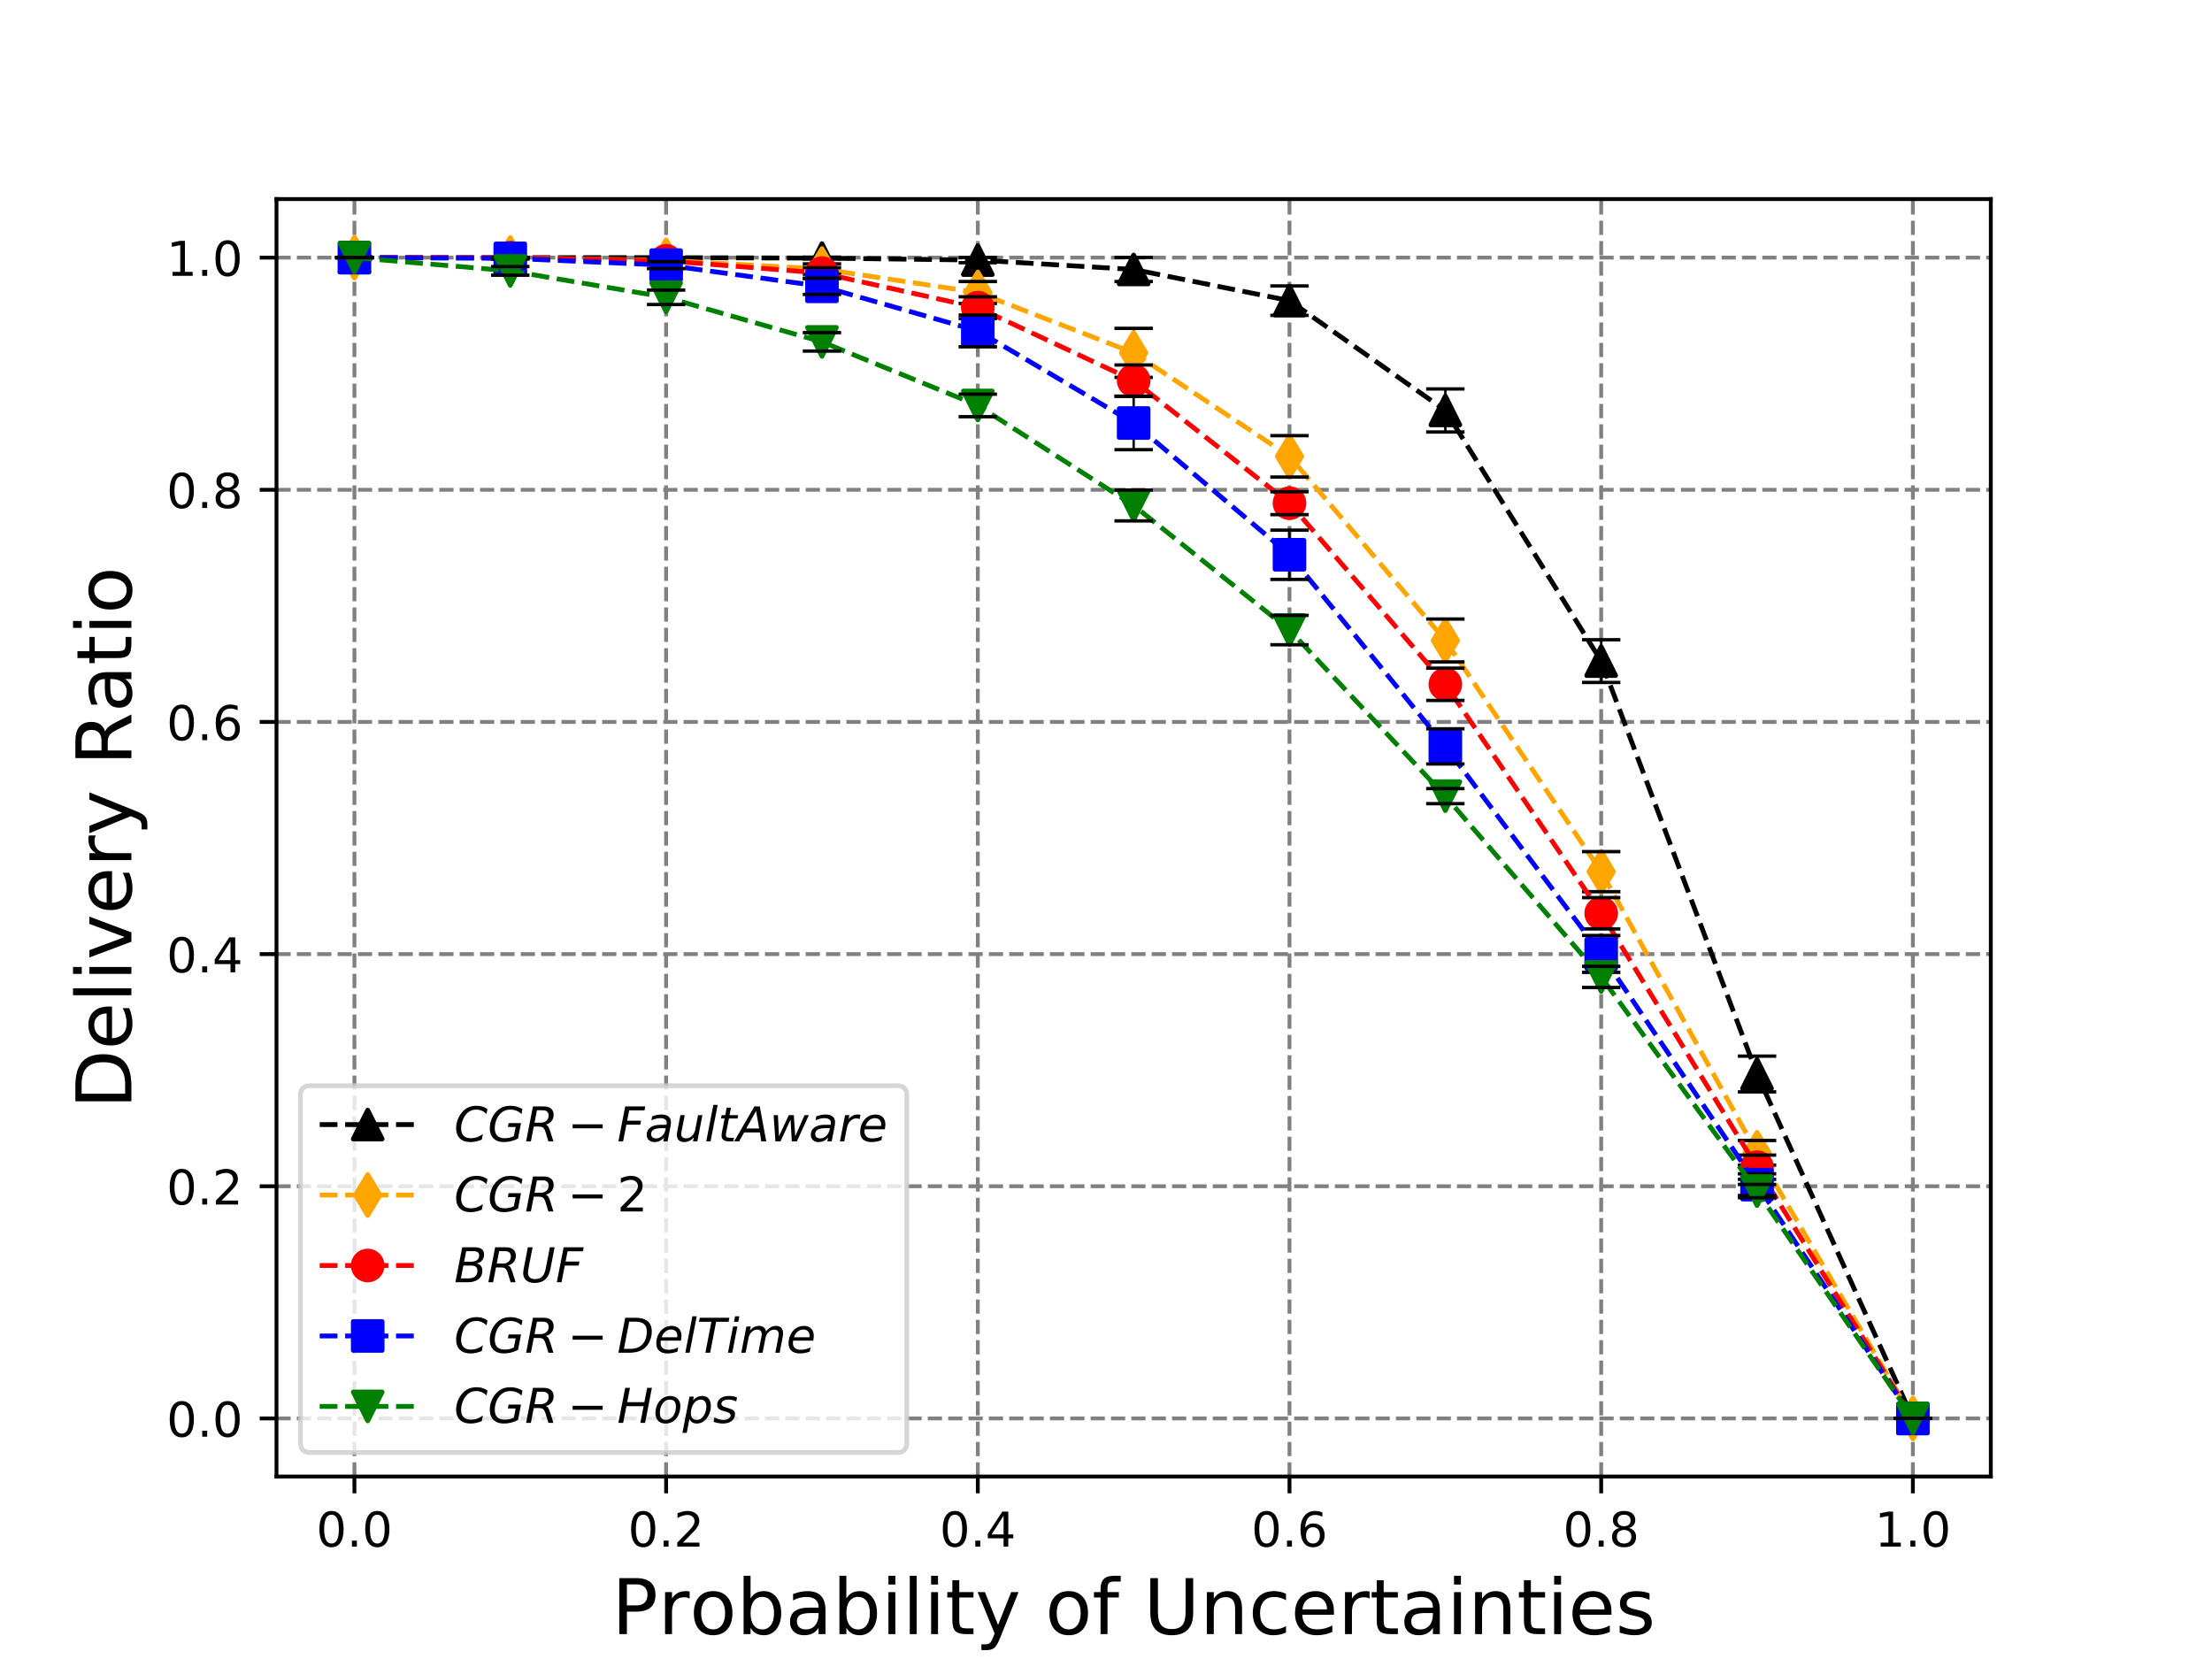 <?xml version="1.0" encoding="utf-8" standalone="no"?>
<!DOCTYPE svg PUBLIC "-//W3C//DTD SVG 1.1//EN"
  "http://www.w3.org/Graphics/SVG/1.1/DTD/svg11.dtd">
<!-- Created with matplotlib (http://matplotlib.org/) -->
<svg height="345.6pt" version="1.1" viewBox="0 0 460.8 345.6" width="460.8pt" xmlns="http://www.w3.org/2000/svg" xmlns:xlink="http://www.w3.org/1999/xlink">
 <defs>
  <style type="text/css">
*{stroke-linecap:butt;stroke-linejoin:round;}
  </style>
 </defs>
 <g id="figure_1">
  <g id="patch_1">
   <path d="M 0 345.6 
L 460.8 345.6 
L 460.8 0 
L 0 0 
z
" style="fill:#ffffff;"/>
  </g>
  <g id="axes_1">
   <g id="patch_2">
    <path d="M 57.6 307.584 
L 414.72 307.584 
L 414.72 41.472 
L 57.6 41.472 
z
" style="fill:#ffffff;"/>
   </g>
   <g id="matplotlib.axis_1">
    <g id="xtick_1">
     <g id="line2d_1">
      <path clip-path="url(#pd92c650ae1)" d="M 73.833 307.584 
L 73.833 41.472 
" style="fill:none;stroke:#808080;stroke-dasharray:2.96,1.28;stroke-dashoffset:0;stroke-width:0.8;"/>
     </g>
     <g id="line2d_2">
      <defs>
       <path d="M 0 0 
L 0 3.5 
" id="mccff28a5b7" style="stroke:#000000;stroke-width:0.8;"/>
      </defs>
      <g>
       <use style="stroke:#000000;stroke-width:0.8;" x="73.833" xlink:href="#mccff28a5b7" y="307.584"/>
      </g>
     </g>
     <g id="text_1">
      <!-- 0.0 -->
      <defs>
       <path d="M 31.781 66.406 
Q 24.172 66.406 20.328 58.906 
Q 16.5 51.422 16.5 36.375 
Q 16.5 21.391 20.328 13.891 
Q 24.172 6.391 31.781 6.391 
Q 39.453 6.391 43.281 13.891 
Q 47.125 21.391 47.125 36.375 
Q 47.125 51.422 43.281 58.906 
Q 39.453 66.406 31.781 66.406 
z
M 31.781 74.219 
Q 44.047 74.219 50.516 64.516 
Q 56.984 54.828 56.984 36.375 
Q 56.984 17.969 50.516 8.266 
Q 44.047 -1.422 31.781 -1.422 
Q 19.531 -1.422 13.062 8.266 
Q 6.594 17.969 6.594 36.375 
Q 6.594 54.828 13.062 64.516 
Q 19.531 74.219 31.781 74.219 
z
" id="DejaVuSans-30"/>
       <path d="M 10.688 12.406 
L 21 12.406 
L 21 0 
L 10.688 0 
z
" id="DejaVuSans-2e"/>
      </defs>
      <g transform="translate(65.881 322.182)scale(0.1 -0.1)">
       <use xlink:href="#DejaVuSans-30"/>
       <use x="63.623" xlink:href="#DejaVuSans-2e"/>
       <use x="95.41" xlink:href="#DejaVuSans-30"/>
      </g>
     </g>
    </g>
    <g id="xtick_2">
     <g id="line2d_3">
      <path clip-path="url(#pd92c650ae1)" d="M 138.764 307.584 
L 138.764 41.472 
" style="fill:none;stroke:#808080;stroke-dasharray:2.96,1.28;stroke-dashoffset:0;stroke-width:0.8;"/>
     </g>
     <g id="line2d_4">
      <g>
       <use style="stroke:#000000;stroke-width:0.8;" x="138.764" xlink:href="#mccff28a5b7" y="307.584"/>
      </g>
     </g>
     <g id="text_2">
      <!-- 0.2 -->
      <defs>
       <path d="M 19.188 8.297 
L 53.609 8.297 
L 53.609 0 
L 7.328 0 
L 7.328 8.297 
Q 12.938 14.109 22.625 23.891 
Q 32.328 33.688 34.812 36.531 
Q 39.547 41.844 41.422 45.531 
Q 43.312 49.219 43.312 52.781 
Q 43.312 58.594 39.234 62.25 
Q 35.156 65.922 28.609 65.922 
Q 23.969 65.922 18.812 64.312 
Q 13.672 62.703 7.812 59.422 
L 7.812 69.391 
Q 13.766 71.781 18.938 73 
Q 24.125 74.219 28.422 74.219 
Q 39.75 74.219 46.484 68.547 
Q 53.219 62.891 53.219 53.422 
Q 53.219 48.922 51.531 44.891 
Q 49.859 40.875 45.406 35.406 
Q 44.188 33.984 37.641 27.219 
Q 31.109 20.453 19.188 8.297 
z
" id="DejaVuSans-32"/>
      </defs>
      <g transform="translate(130.812 322.182)scale(0.1 -0.1)">
       <use xlink:href="#DejaVuSans-30"/>
       <use x="63.623" xlink:href="#DejaVuSans-2e"/>
       <use x="95.41" xlink:href="#DejaVuSans-32"/>
      </g>
     </g>
    </g>
    <g id="xtick_3">
     <g id="line2d_5">
      <path clip-path="url(#pd92c650ae1)" d="M 203.695 307.584 
L 203.695 41.472 
" style="fill:none;stroke:#808080;stroke-dasharray:2.96,1.28;stroke-dashoffset:0;stroke-width:0.8;"/>
     </g>
     <g id="line2d_6">
      <g>
       <use style="stroke:#000000;stroke-width:0.8;" x="203.695" xlink:href="#mccff28a5b7" y="307.584"/>
      </g>
     </g>
     <g id="text_3">
      <!-- 0.4 -->
      <defs>
       <path d="M 37.797 64.312 
L 12.891 25.391 
L 37.797 25.391 
z
M 35.203 72.906 
L 47.609 72.906 
L 47.609 25.391 
L 58.016 25.391 
L 58.016 17.188 
L 47.609 17.188 
L 47.609 0 
L 37.797 0 
L 37.797 17.188 
L 4.891 17.188 
L 4.891 26.703 
z
" id="DejaVuSans-34"/>
      </defs>
      <g transform="translate(195.743 322.182)scale(0.1 -0.1)">
       <use xlink:href="#DejaVuSans-30"/>
       <use x="63.623" xlink:href="#DejaVuSans-2e"/>
       <use x="95.41" xlink:href="#DejaVuSans-34"/>
      </g>
     </g>
    </g>
    <g id="xtick_4">
     <g id="line2d_7">
      <path clip-path="url(#pd92c650ae1)" d="M 268.625 307.584 
L 268.625 41.472 
" style="fill:none;stroke:#808080;stroke-dasharray:2.96,1.28;stroke-dashoffset:0;stroke-width:0.8;"/>
     </g>
     <g id="line2d_8">
      <g>
       <use style="stroke:#000000;stroke-width:0.8;" x="268.625" xlink:href="#mccff28a5b7" y="307.584"/>
      </g>
     </g>
     <g id="text_4">
      <!-- 0.6 -->
      <defs>
       <path d="M 33.016 40.375 
Q 26.375 40.375 22.484 35.828 
Q 18.609 31.297 18.609 23.391 
Q 18.609 15.531 22.484 10.953 
Q 26.375 6.391 33.016 6.391 
Q 39.656 6.391 43.531 10.953 
Q 47.406 15.531 47.406 23.391 
Q 47.406 31.297 43.531 35.828 
Q 39.656 40.375 33.016 40.375 
z
M 52.594 71.297 
L 52.594 62.312 
Q 48.875 64.062 45.094 64.984 
Q 41.312 65.922 37.594 65.922 
Q 27.828 65.922 22.672 59.328 
Q 17.531 52.734 16.797 39.406 
Q 19.672 43.656 24.016 45.922 
Q 28.375 48.188 33.594 48.188 
Q 44.578 48.188 50.953 41.516 
Q 57.328 34.859 57.328 23.391 
Q 57.328 12.156 50.688 5.359 
Q 44.047 -1.422 33.016 -1.422 
Q 20.359 -1.422 13.672 8.266 
Q 6.984 17.969 6.984 36.375 
Q 6.984 53.656 15.188 63.938 
Q 23.391 74.219 37.203 74.219 
Q 40.922 74.219 44.703 73.484 
Q 48.484 72.75 52.594 71.297 
z
" id="DejaVuSans-36"/>
      </defs>
      <g transform="translate(260.674 322.182)scale(0.1 -0.1)">
       <use xlink:href="#DejaVuSans-30"/>
       <use x="63.623" xlink:href="#DejaVuSans-2e"/>
       <use x="95.41" xlink:href="#DejaVuSans-36"/>
      </g>
     </g>
    </g>
    <g id="xtick_5">
     <g id="line2d_9">
      <path clip-path="url(#pd92c650ae1)" d="M 333.556 307.584 
L 333.556 41.472 
" style="fill:none;stroke:#808080;stroke-dasharray:2.96,1.28;stroke-dashoffset:0;stroke-width:0.8;"/>
     </g>
     <g id="line2d_10">
      <g>
       <use style="stroke:#000000;stroke-width:0.8;" x="333.556" xlink:href="#mccff28a5b7" y="307.584"/>
      </g>
     </g>
     <g id="text_5">
      <!-- 0.8 -->
      <defs>
       <path d="M 31.781 34.625 
Q 24.75 34.625 20.719 30.859 
Q 16.703 27.094 16.703 20.516 
Q 16.703 13.922 20.719 10.156 
Q 24.75 6.391 31.781 6.391 
Q 38.812 6.391 42.859 10.172 
Q 46.922 13.969 46.922 20.516 
Q 46.922 27.094 42.891 30.859 
Q 38.875 34.625 31.781 34.625 
z
M 21.922 38.812 
Q 15.578 40.375 12.031 44.719 
Q 8.5 49.078 8.5 55.328 
Q 8.5 64.062 14.719 69.141 
Q 20.953 74.219 31.781 74.219 
Q 42.672 74.219 48.875 69.141 
Q 55.078 64.062 55.078 55.328 
Q 55.078 49.078 51.531 44.719 
Q 48 40.375 41.703 38.812 
Q 48.828 37.156 52.797 32.312 
Q 56.781 27.484 56.781 20.516 
Q 56.781 9.906 50.312 4.234 
Q 43.844 -1.422 31.781 -1.422 
Q 19.734 -1.422 13.25 4.234 
Q 6.781 9.906 6.781 20.516 
Q 6.781 27.484 10.781 32.312 
Q 14.797 37.156 21.922 38.812 
z
M 18.312 54.391 
Q 18.312 48.734 21.844 45.562 
Q 25.391 42.391 31.781 42.391 
Q 38.141 42.391 41.719 45.562 
Q 45.312 48.734 45.312 54.391 
Q 45.312 60.062 41.719 63.234 
Q 38.141 66.406 31.781 66.406 
Q 25.391 66.406 21.844 63.234 
Q 18.312 60.062 18.312 54.391 
z
" id="DejaVuSans-38"/>
      </defs>
      <g transform="translate(325.605 322.182)scale(0.1 -0.1)">
       <use xlink:href="#DejaVuSans-30"/>
       <use x="63.623" xlink:href="#DejaVuSans-2e"/>
       <use x="95.41" xlink:href="#DejaVuSans-38"/>
      </g>
     </g>
    </g>
    <g id="xtick_6">
     <g id="line2d_11">
      <path clip-path="url(#pd92c650ae1)" d="M 398.487 307.584 
L 398.487 41.472 
" style="fill:none;stroke:#808080;stroke-dasharray:2.96,1.28;stroke-dashoffset:0;stroke-width:0.8;"/>
     </g>
     <g id="line2d_12">
      <g>
       <use style="stroke:#000000;stroke-width:0.8;" x="398.487" xlink:href="#mccff28a5b7" y="307.584"/>
      </g>
     </g>
     <g id="text_6">
      <!-- 1.0 -->
      <defs>
       <path d="M 12.406 8.297 
L 28.516 8.297 
L 28.516 63.922 
L 10.984 60.406 
L 10.984 69.391 
L 28.422 72.906 
L 38.281 72.906 
L 38.281 8.297 
L 54.391 8.297 
L 54.391 0 
L 12.406 0 
z
" id="DejaVuSans-31"/>
      </defs>
      <g transform="translate(390.536 322.182)scale(0.1 -0.1)">
       <use xlink:href="#DejaVuSans-31"/>
       <use x="63.623" xlink:href="#DejaVuSans-2e"/>
       <use x="95.41" xlink:href="#DejaVuSans-30"/>
      </g>
     </g>
    </g>
    <g id="text_7">
     <!-- Probability of Uncertainties -->
     <defs>
      <path d="M 19.672 64.797 
L 19.672 37.406 
L 32.078 37.406 
Q 38.969 37.406 42.719 40.969 
Q 46.484 44.531 46.484 51.125 
Q 46.484 57.672 42.719 61.234 
Q 38.969 64.797 32.078 64.797 
z
M 9.812 72.906 
L 32.078 72.906 
Q 44.344 72.906 50.609 67.359 
Q 56.891 61.812 56.891 51.125 
Q 56.891 40.328 50.609 34.812 
Q 44.344 29.297 32.078 29.297 
L 19.672 29.297 
L 19.672 0 
L 9.812 0 
z
" id="DejaVuSans-50"/>
      <path d="M 41.109 46.297 
Q 39.594 47.172 37.812 47.578 
Q 36.031 48 33.891 48 
Q 26.266 48 22.188 43.047 
Q 18.109 38.094 18.109 28.812 
L 18.109 0 
L 9.078 0 
L 9.078 54.688 
L 18.109 54.688 
L 18.109 46.188 
Q 20.953 51.172 25.484 53.578 
Q 30.031 56 36.531 56 
Q 37.453 56 38.578 55.875 
Q 39.703 55.766 41.062 55.516 
z
" id="DejaVuSans-72"/>
      <path d="M 30.609 48.391 
Q 23.391 48.391 19.188 42.75 
Q 14.984 37.109 14.984 27.297 
Q 14.984 17.484 19.156 11.844 
Q 23.344 6.203 30.609 6.203 
Q 37.797 6.203 41.984 11.859 
Q 46.188 17.531 46.188 27.297 
Q 46.188 37.016 41.984 42.703 
Q 37.797 48.391 30.609 48.391 
z
M 30.609 56 
Q 42.328 56 49.016 48.375 
Q 55.719 40.766 55.719 27.297 
Q 55.719 13.875 49.016 6.219 
Q 42.328 -1.422 30.609 -1.422 
Q 18.844 -1.422 12.172 6.219 
Q 5.516 13.875 5.516 27.297 
Q 5.516 40.766 12.172 48.375 
Q 18.844 56 30.609 56 
z
" id="DejaVuSans-6f"/>
      <path d="M 48.688 27.297 
Q 48.688 37.203 44.609 42.844 
Q 40.531 48.484 33.406 48.484 
Q 26.266 48.484 22.188 42.844 
Q 18.109 37.203 18.109 27.297 
Q 18.109 17.391 22.188 11.75 
Q 26.266 6.109 33.406 6.109 
Q 40.531 6.109 44.609 11.75 
Q 48.688 17.391 48.688 27.297 
z
M 18.109 46.391 
Q 20.953 51.266 25.266 53.625 
Q 29.594 56 35.594 56 
Q 45.562 56 51.781 48.094 
Q 58.016 40.188 58.016 27.297 
Q 58.016 14.406 51.781 6.484 
Q 45.562 -1.422 35.594 -1.422 
Q 29.594 -1.422 25.266 0.953 
Q 20.953 3.328 18.109 8.203 
L 18.109 0 
L 9.078 0 
L 9.078 75.984 
L 18.109 75.984 
z
" id="DejaVuSans-62"/>
      <path d="M 34.281 27.484 
Q 23.391 27.484 19.188 25 
Q 14.984 22.516 14.984 16.5 
Q 14.984 11.719 18.141 8.906 
Q 21.297 6.109 26.703 6.109 
Q 34.188 6.109 38.703 11.406 
Q 43.219 16.703 43.219 25.484 
L 43.219 27.484 
z
M 52.203 31.203 
L 52.203 0 
L 43.219 0 
L 43.219 8.297 
Q 40.141 3.328 35.547 0.953 
Q 30.953 -1.422 24.312 -1.422 
Q 15.922 -1.422 10.953 3.297 
Q 6 8.016 6 15.922 
Q 6 25.141 12.172 29.828 
Q 18.359 34.516 30.609 34.516 
L 43.219 34.516 
L 43.219 35.406 
Q 43.219 41.609 39.141 45 
Q 35.062 48.391 27.688 48.391 
Q 23 48.391 18.547 47.266 
Q 14.109 46.141 10.016 43.891 
L 10.016 52.203 
Q 14.938 54.109 19.578 55.047 
Q 24.219 56 28.609 56 
Q 40.484 56 46.344 49.844 
Q 52.203 43.703 52.203 31.203 
z
" id="DejaVuSans-61"/>
      <path d="M 9.422 54.688 
L 18.406 54.688 
L 18.406 0 
L 9.422 0 
z
M 9.422 75.984 
L 18.406 75.984 
L 18.406 64.594 
L 9.422 64.594 
z
" id="DejaVuSans-69"/>
      <path d="M 9.422 75.984 
L 18.406 75.984 
L 18.406 0 
L 9.422 0 
z
" id="DejaVuSans-6c"/>
      <path d="M 18.312 70.219 
L 18.312 54.688 
L 36.812 54.688 
L 36.812 47.703 
L 18.312 47.703 
L 18.312 18.016 
Q 18.312 11.328 20.141 9.422 
Q 21.969 7.516 27.594 7.516 
L 36.812 7.516 
L 36.812 0 
L 27.594 0 
Q 17.188 0 13.234 3.875 
Q 9.281 7.766 9.281 18.016 
L 9.281 47.703 
L 2.688 47.703 
L 2.688 54.688 
L 9.281 54.688 
L 9.281 70.219 
z
" id="DejaVuSans-74"/>
      <path d="M 32.172 -5.078 
Q 28.375 -14.844 24.75 -17.812 
Q 21.141 -20.797 15.094 -20.797 
L 7.906 -20.797 
L 7.906 -13.281 
L 13.188 -13.281 
Q 16.891 -13.281 18.938 -11.516 
Q 21 -9.766 23.484 -3.219 
L 25.094 0.875 
L 2.984 54.688 
L 12.5 54.688 
L 29.594 11.922 
L 46.688 54.688 
L 56.203 54.688 
z
" id="DejaVuSans-79"/>
      <path id="DejaVuSans-20"/>
      <path d="M 37.109 75.984 
L 37.109 68.5 
L 28.516 68.5 
Q 23.688 68.5 21.797 66.547 
Q 19.922 64.594 19.922 59.516 
L 19.922 54.688 
L 34.719 54.688 
L 34.719 47.703 
L 19.922 47.703 
L 19.922 0 
L 10.891 0 
L 10.891 47.703 
L 2.297 47.703 
L 2.297 54.688 
L 10.891 54.688 
L 10.891 58.5 
Q 10.891 67.625 15.141 71.797 
Q 19.391 75.984 28.609 75.984 
z
" id="DejaVuSans-66"/>
      <path d="M 8.688 72.906 
L 18.609 72.906 
L 18.609 28.609 
Q 18.609 16.891 22.844 11.734 
Q 27.094 6.594 36.625 6.594 
Q 46.094 6.594 50.344 11.734 
Q 54.594 16.891 54.594 28.609 
L 54.594 72.906 
L 64.5 72.906 
L 64.5 27.391 
Q 64.5 13.141 57.438 5.859 
Q 50.391 -1.422 36.625 -1.422 
Q 22.797 -1.422 15.734 5.859 
Q 8.688 13.141 8.688 27.391 
z
" id="DejaVuSans-55"/>
      <path d="M 54.891 33.016 
L 54.891 0 
L 45.906 0 
L 45.906 32.719 
Q 45.906 40.484 42.875 44.328 
Q 39.844 48.188 33.797 48.188 
Q 26.516 48.188 22.312 43.547 
Q 18.109 38.922 18.109 30.906 
L 18.109 0 
L 9.078 0 
L 9.078 54.688 
L 18.109 54.688 
L 18.109 46.188 
Q 21.344 51.125 25.703 53.562 
Q 30.078 56 35.797 56 
Q 45.219 56 50.047 50.172 
Q 54.891 44.344 54.891 33.016 
z
" id="DejaVuSans-6e"/>
      <path d="M 48.781 52.594 
L 48.781 44.188 
Q 44.969 46.297 41.141 47.344 
Q 37.312 48.391 33.406 48.391 
Q 24.656 48.391 19.812 42.844 
Q 14.984 37.312 14.984 27.297 
Q 14.984 17.281 19.812 11.734 
Q 24.656 6.203 33.406 6.203 
Q 37.312 6.203 41.141 7.25 
Q 44.969 8.297 48.781 10.406 
L 48.781 2.094 
Q 45.016 0.344 40.984 -0.531 
Q 36.969 -1.422 32.422 -1.422 
Q 20.062 -1.422 12.781 6.344 
Q 5.516 14.109 5.516 27.297 
Q 5.516 40.672 12.859 48.328 
Q 20.219 56 33.016 56 
Q 37.156 56 41.109 55.141 
Q 45.062 54.297 48.781 52.594 
z
" id="DejaVuSans-63"/>
      <path d="M 56.203 29.594 
L 56.203 25.203 
L 14.891 25.203 
Q 15.484 15.922 20.484 11.062 
Q 25.484 6.203 34.422 6.203 
Q 39.594 6.203 44.453 7.469 
Q 49.312 8.734 54.109 11.281 
L 54.109 2.781 
Q 49.266 0.734 44.188 -0.344 
Q 39.109 -1.422 33.891 -1.422 
Q 20.797 -1.422 13.156 6.188 
Q 5.516 13.812 5.516 26.812 
Q 5.516 40.234 12.766 48.109 
Q 20.016 56 32.328 56 
Q 43.359 56 49.781 48.891 
Q 56.203 41.797 56.203 29.594 
z
M 47.219 32.234 
Q 47.125 39.594 43.094 43.984 
Q 39.062 48.391 32.422 48.391 
Q 24.906 48.391 20.391 44.141 
Q 15.875 39.891 15.188 32.172 
z
" id="DejaVuSans-65"/>
      <path d="M 44.281 53.078 
L 44.281 44.578 
Q 40.484 46.531 36.375 47.5 
Q 32.281 48.484 27.875 48.484 
Q 21.188 48.484 17.844 46.438 
Q 14.5 44.391 14.5 40.281 
Q 14.5 37.156 16.891 35.375 
Q 19.281 33.594 26.516 31.984 
L 29.594 31.297 
Q 39.156 29.25 43.188 25.516 
Q 47.219 21.781 47.219 15.094 
Q 47.219 7.469 41.188 3.016 
Q 35.156 -1.422 24.609 -1.422 
Q 20.219 -1.422 15.453 -0.562 
Q 10.688 0.297 5.422 2 
L 5.422 11.281 
Q 10.406 8.688 15.234 7.391 
Q 20.062 6.109 24.812 6.109 
Q 31.156 6.109 34.562 8.281 
Q 37.984 10.453 37.984 14.406 
Q 37.984 18.062 35.516 20.016 
Q 33.062 21.969 24.703 23.781 
L 21.578 24.516 
Q 13.234 26.266 9.516 29.906 
Q 5.812 33.547 5.812 39.891 
Q 5.812 47.609 11.281 51.797 
Q 16.75 56 26.812 56 
Q 31.781 56 36.172 55.266 
Q 40.578 54.547 44.281 53.078 
z
" id="DejaVuSans-73"/>
     </defs>
     <g transform="translate(127.446 340.42)scale(0.16 -0.16)">
      <use xlink:href="#DejaVuSans-50"/>
      <use x="60.287" xlink:href="#DejaVuSans-72"/>
      <use x="101.369" xlink:href="#DejaVuSans-6f"/>
      <use x="162.551" xlink:href="#DejaVuSans-62"/>
      <use x="226.027" xlink:href="#DejaVuSans-61"/>
      <use x="287.307" xlink:href="#DejaVuSans-62"/>
      <use x="350.783" xlink:href="#DejaVuSans-69"/>
      <use x="378.566" xlink:href="#DejaVuSans-6c"/>
      <use x="406.35" xlink:href="#DejaVuSans-69"/>
      <use x="434.133" xlink:href="#DejaVuSans-74"/>
      <use x="473.342" xlink:href="#DejaVuSans-79"/>
      <use x="532.521" xlink:href="#DejaVuSans-20"/>
      <use x="564.309" xlink:href="#DejaVuSans-6f"/>
      <use x="625.49" xlink:href="#DejaVuSans-66"/>
      <use x="660.695" xlink:href="#DejaVuSans-20"/>
      <use x="692.482" xlink:href="#DejaVuSans-55"/>
      <use x="765.676" xlink:href="#DejaVuSans-6e"/>
      <use x="829.055" xlink:href="#DejaVuSans-63"/>
      <use x="884.035" xlink:href="#DejaVuSans-65"/>
      <use x="945.559" xlink:href="#DejaVuSans-72"/>
      <use x="986.672" xlink:href="#DejaVuSans-74"/>
      <use x="1025.881" xlink:href="#DejaVuSans-61"/>
      <use x="1087.16" xlink:href="#DejaVuSans-69"/>
      <use x="1114.943" xlink:href="#DejaVuSans-6e"/>
      <use x="1178.322" xlink:href="#DejaVuSans-74"/>
      <use x="1217.531" xlink:href="#DejaVuSans-69"/>
      <use x="1245.314" xlink:href="#DejaVuSans-65"/>
      <use x="1306.838" xlink:href="#DejaVuSans-73"/>
     </g>
    </g>
   </g>
   <g id="matplotlib.axis_2">
    <g id="ytick_1">
     <g id="line2d_13">
      <path clip-path="url(#pd92c650ae1)" d="M 57.6 295.488 
L 414.72 295.488 
" style="fill:none;stroke:#808080;stroke-dasharray:2.96,1.28;stroke-dashoffset:0;stroke-width:0.8;"/>
     </g>
     <g id="line2d_14">
      <defs>
       <path d="M 0 0 
L -3.5 0 
" id="m63abcb66a2" style="stroke:#000000;stroke-width:0.8;"/>
      </defs>
      <g>
       <use style="stroke:#000000;stroke-width:0.8;" x="57.6" xlink:href="#m63abcb66a2" y="295.488"/>
      </g>
     </g>
     <g id="text_8">
      <!-- 0.0 -->
      <g transform="translate(34.697 299.287)scale(0.1 -0.1)">
       <use xlink:href="#DejaVuSans-30"/>
       <use x="63.623" xlink:href="#DejaVuSans-2e"/>
       <use x="95.41" xlink:href="#DejaVuSans-30"/>
      </g>
     </g>
    </g>
    <g id="ytick_2">
     <g id="line2d_15">
      <path clip-path="url(#pd92c650ae1)" d="M 57.6 247.123 
L 414.72 247.123 
" style="fill:none;stroke:#808080;stroke-dasharray:2.96,1.28;stroke-dashoffset:0;stroke-width:0.8;"/>
     </g>
     <g id="line2d_16">
      <g>
       <use style="stroke:#000000;stroke-width:0.8;" x="57.6" xlink:href="#m63abcb66a2" y="247.123"/>
      </g>
     </g>
     <g id="text_9">
      <!-- 0.2 -->
      <g transform="translate(34.697 250.922)scale(0.1 -0.1)">
       <use xlink:href="#DejaVuSans-30"/>
       <use x="63.623" xlink:href="#DejaVuSans-2e"/>
       <use x="95.41" xlink:href="#DejaVuSans-32"/>
      </g>
     </g>
    </g>
    <g id="ytick_3">
     <g id="line2d_17">
      <path clip-path="url(#pd92c650ae1)" d="M 57.6 198.758 
L 414.72 198.758 
" style="fill:none;stroke:#808080;stroke-dasharray:2.96,1.28;stroke-dashoffset:0;stroke-width:0.8;"/>
     </g>
     <g id="line2d_18">
      <g>
       <use style="stroke:#000000;stroke-width:0.8;" x="57.6" xlink:href="#m63abcb66a2" y="198.758"/>
      </g>
     </g>
     <g id="text_10">
      <!-- 0.4 -->
      <g transform="translate(34.697 202.557)scale(0.1 -0.1)">
       <use xlink:href="#DejaVuSans-30"/>
       <use x="63.623" xlink:href="#DejaVuSans-2e"/>
       <use x="95.41" xlink:href="#DejaVuSans-34"/>
      </g>
     </g>
    </g>
    <g id="ytick_4">
     <g id="line2d_19">
      <path clip-path="url(#pd92c650ae1)" d="M 57.6 150.393 
L 414.72 150.393 
" style="fill:none;stroke:#808080;stroke-dasharray:2.96,1.28;stroke-dashoffset:0;stroke-width:0.8;"/>
     </g>
     <g id="line2d_20">
      <g>
       <use style="stroke:#000000;stroke-width:0.8;" x="57.6" xlink:href="#m63abcb66a2" y="150.393"/>
      </g>
     </g>
     <g id="text_11">
      <!-- 0.6 -->
      <g transform="translate(34.697 154.192)scale(0.1 -0.1)">
       <use xlink:href="#DejaVuSans-30"/>
       <use x="63.623" xlink:href="#DejaVuSans-2e"/>
       <use x="95.41" xlink:href="#DejaVuSans-36"/>
      </g>
     </g>
    </g>
    <g id="ytick_5">
     <g id="line2d_21">
      <path clip-path="url(#pd92c650ae1)" d="M 57.6 102.028 
L 414.72 102.028 
" style="fill:none;stroke:#808080;stroke-dasharray:2.96,1.28;stroke-dashoffset:0;stroke-width:0.8;"/>
     </g>
     <g id="line2d_22">
      <g>
       <use style="stroke:#000000;stroke-width:0.8;" x="57.6" xlink:href="#m63abcb66a2" y="102.028"/>
      </g>
     </g>
     <g id="text_12">
      <!-- 0.8 -->
      <g transform="translate(34.697 105.827)scale(0.1 -0.1)">
       <use xlink:href="#DejaVuSans-30"/>
       <use x="63.623" xlink:href="#DejaVuSans-2e"/>
       <use x="95.41" xlink:href="#DejaVuSans-38"/>
      </g>
     </g>
    </g>
    <g id="ytick_6">
     <g id="line2d_23">
      <path clip-path="url(#pd92c650ae1)" d="M 57.6 53.663 
L 414.72 53.663 
" style="fill:none;stroke:#808080;stroke-dasharray:2.96,1.28;stroke-dashoffset:0;stroke-width:0.8;"/>
     </g>
     <g id="line2d_24">
      <g>
       <use style="stroke:#000000;stroke-width:0.8;" x="57.6" xlink:href="#m63abcb66a2" y="53.663"/>
      </g>
     </g>
     <g id="text_13">
      <!-- 1.0 -->
      <g transform="translate(34.697 57.462)scale(0.1 -0.1)">
       <use xlink:href="#DejaVuSans-31"/>
       <use x="63.623" xlink:href="#DejaVuSans-2e"/>
       <use x="95.41" xlink:href="#DejaVuSans-30"/>
      </g>
     </g>
    </g>
    <g id="text_14">
     <!-- Delivery Ratio -->
     <defs>
      <path d="M 19.672 64.797 
L 19.672 8.109 
L 31.594 8.109 
Q 46.688 8.109 53.688 14.938 
Q 60.688 21.781 60.688 36.531 
Q 60.688 51.172 53.688 57.984 
Q 46.688 64.797 31.594 64.797 
z
M 9.812 72.906 
L 30.078 72.906 
Q 51.266 72.906 61.172 64.094 
Q 71.094 55.281 71.094 36.531 
Q 71.094 17.672 61.125 8.828 
Q 51.172 0 30.078 0 
L 9.812 0 
z
" id="DejaVuSans-44"/>
      <path d="M 2.984 54.688 
L 12.5 54.688 
L 29.594 8.797 
L 46.688 54.688 
L 56.203 54.688 
L 35.688 0 
L 23.484 0 
z
" id="DejaVuSans-76"/>
      <path d="M 44.391 34.188 
Q 47.562 33.109 50.562 29.594 
Q 53.562 26.078 56.594 19.922 
L 66.609 0 
L 56 0 
L 46.688 18.703 
Q 43.062 26.031 39.672 28.422 
Q 36.281 30.812 30.422 30.812 
L 19.672 30.812 
L 19.672 0 
L 9.812 0 
L 9.812 72.906 
L 32.078 72.906 
Q 44.578 72.906 50.734 67.672 
Q 56.891 62.453 56.891 51.906 
Q 56.891 45.016 53.688 40.469 
Q 50.484 35.938 44.391 34.188 
z
M 19.672 64.797 
L 19.672 38.922 
L 32.078 38.922 
Q 39.203 38.922 42.844 42.219 
Q 46.484 45.516 46.484 51.906 
Q 46.484 58.297 42.844 61.547 
Q 39.203 64.797 32.078 64.797 
z
" id="DejaVuSans-52"/>
     </defs>
     <g transform="translate(27.369 230.992)rotate(-90)scale(0.16 -0.16)">
      <use xlink:href="#DejaVuSans-44"/>
      <use x="77.002" xlink:href="#DejaVuSans-65"/>
      <use x="138.525" xlink:href="#DejaVuSans-6c"/>
      <use x="166.309" xlink:href="#DejaVuSans-69"/>
      <use x="194.092" xlink:href="#DejaVuSans-76"/>
      <use x="253.271" xlink:href="#DejaVuSans-65"/>
      <use x="314.795" xlink:href="#DejaVuSans-72"/>
      <use x="355.908" xlink:href="#DejaVuSans-79"/>
      <use x="415.088" xlink:href="#DejaVuSans-20"/>
      <use x="446.875" xlink:href="#DejaVuSans-52"/>
      <use x="516.326" xlink:href="#DejaVuSans-61"/>
      <use x="577.605" xlink:href="#DejaVuSans-74"/>
      <use x="616.814" xlink:href="#DejaVuSans-69"/>
      <use x="644.598" xlink:href="#DejaVuSans-6f"/>
     </g>
    </g>
   </g>
   <g id="LineCollection_1">
    <path clip-path="url(#pd92c650ae1)" d="M 73.833 53.663 
L 73.833 53.663 
" style="fill:none;stroke:#000000;stroke-width:0.5;"/>
    <path clip-path="url(#pd92c650ae1)" d="M 106.298 53.663 
L 106.298 53.663 
" style="fill:none;stroke:#000000;stroke-width:0.5;"/>
    <path clip-path="url(#pd92c650ae1)" d="M 138.764 53.705 
L 138.764 53.647 
" style="fill:none;stroke:#000000;stroke-width:0.5;"/>
    <path clip-path="url(#pd92c650ae1)" d="M 171.229 53.965 
L 171.229 53.568 
" style="fill:none;stroke:#000000;stroke-width:0.5;"/>
    <path clip-path="url(#pd92c650ae1)" d="M 203.695 54.728 
L 203.695 53.634 
" style="fill:none;stroke:#000000;stroke-width:0.5;"/>
    <path clip-path="url(#pd92c650ae1)" d="M 236.16 58.646 
L 236.16 53.629 
" style="fill:none;stroke:#000000;stroke-width:0.5;"/>
    <path clip-path="url(#pd92c650ae1)" d="M 268.625 65.694 
L 268.625 59.561 
" style="fill:none;stroke:#000000;stroke-width:0.5;"/>
    <path clip-path="url(#pd92c650ae1)" d="M 301.091 89.995 
L 301.091 81.018 
" style="fill:none;stroke:#000000;stroke-width:0.5;"/>
    <path clip-path="url(#pd92c650ae1)" d="M 333.556 142.163 
L 333.556 133.275 
" style="fill:none;stroke:#000000;stroke-width:0.5;"/>
    <path clip-path="url(#pd92c650ae1)" d="M 366.022 227.456 
L 366.022 220.014 
" style="fill:none;stroke:#000000;stroke-width:0.5;"/>
    <path clip-path="url(#pd92c650ae1)" d="M 398.487 295.488 
L 398.487 295.488 
" style="fill:none;stroke:#000000;stroke-width:0.5;"/>
   </g>
   <g id="LineCollection_2">
    <path clip-path="url(#pd92c650ae1)" d="M 73.833 53.663 
L 73.833 53.663 
" style="fill:none;stroke:#000000;stroke-width:0.5;"/>
    <path clip-path="url(#pd92c650ae1)" d="M 106.298 53.818 
L 106.298 53.655 
" style="fill:none;stroke:#000000;stroke-width:0.5;"/>
    <path clip-path="url(#pd92c650ae1)" d="M 138.764 54.605 
L 138.764 53.844 
" style="fill:none;stroke:#000000;stroke-width:0.5;"/>
    <path clip-path="url(#pd92c650ae1)" d="M 171.229 57.121 
L 171.229 54.973 
" style="fill:none;stroke:#000000;stroke-width:0.5;"/>
    <path clip-path="url(#pd92c650ae1)" d="M 203.695 63.222 
L 203.695 58.639 
" style="fill:none;stroke:#000000;stroke-width:0.5;"/>
    <path clip-path="url(#pd92c650ae1)" d="M 236.16 78.609 
L 236.16 68.402 
" style="fill:none;stroke:#000000;stroke-width:0.5;"/>
    <path clip-path="url(#pd92c650ae1)" d="M 268.625 99.374 
L 268.625 90.751 
" style="fill:none;stroke:#000000;stroke-width:0.5;"/>
    <path clip-path="url(#pd92c650ae1)" d="M 301.091 137.884 
L 301.091 128.96 
" style="fill:none;stroke:#000000;stroke-width:0.5;"/>
    <path clip-path="url(#pd92c650ae1)" d="M 333.556 185.749 
L 333.556 177.41 
" style="fill:none;stroke:#000000;stroke-width:0.5;"/>
    <path clip-path="url(#pd92c650ae1)" d="M 366.022 242.713 
L 366.022 237.585 
" style="fill:none;stroke:#000000;stroke-width:0.5;"/>
    <path clip-path="url(#pd92c650ae1)" d="M 398.487 295.488 
L 398.487 295.488 
" style="fill:none;stroke:#000000;stroke-width:0.5;"/>
   </g>
   <g id="LineCollection_3">
    <path clip-path="url(#pd92c650ae1)" d="M 73.833 53.663 
L 73.833 53.663 
" style="fill:none;stroke:#000000;stroke-width:0.5;"/>
    <path clip-path="url(#pd92c650ae1)" d="M 106.298 53.71 
L 106.298 53.65 
" style="fill:none;stroke:#000000;stroke-width:0.5;"/>
    <path clip-path="url(#pd92c650ae1)" d="M 138.764 54.674 
L 138.764 53.982 
" style="fill:none;stroke:#000000;stroke-width:0.5;"/>
    <path clip-path="url(#pd92c650ae1)" d="M 171.229 58.015 
L 171.229 55.771 
" style="fill:none;stroke:#000000;stroke-width:0.5;"/>
    <path clip-path="url(#pd92c650ae1)" d="M 203.695 66.362 
L 203.695 61.822 
" style="fill:none;stroke:#000000;stroke-width:0.5;"/>
    <path clip-path="url(#pd92c650ae1)" d="M 236.16 82.515 
L 236.16 76.035 
" style="fill:none;stroke:#000000;stroke-width:0.5;"/>
    <path clip-path="url(#pd92c650ae1)" d="M 268.625 107.207 
L 268.625 102.436 
" style="fill:none;stroke:#000000;stroke-width:0.5;"/>
    <path clip-path="url(#pd92c650ae1)" d="M 301.091 145.919 
L 301.091 139.192 
" style="fill:none;stroke:#000000;stroke-width:0.5;"/>
    <path clip-path="url(#pd92c650ae1)" d="M 333.556 193.505 
L 333.556 186.988 
" style="fill:none;stroke:#000000;stroke-width:0.5;"/>
    <path clip-path="url(#pd92c650ae1)" d="M 366.022 245.669 
L 366.022 240.631 
" style="fill:none;stroke:#000000;stroke-width:0.5;"/>
    <path clip-path="url(#pd92c650ae1)" d="M 398.487 295.488 
L 398.487 295.488 
" style="fill:none;stroke:#000000;stroke-width:0.5;"/>
   </g>
   <g id="LineCollection_4">
    <path clip-path="url(#pd92c650ae1)" d="M 73.833 53.663 
L 73.833 53.663 
" style="fill:none;stroke:#000000;stroke-width:0.5;"/>
    <path clip-path="url(#pd92c650ae1)" d="M 106.298 53.968 
L 106.298 53.669 
" style="fill:none;stroke:#000000;stroke-width:0.5;"/>
    <path clip-path="url(#pd92c650ae1)" d="M 138.764 55.955 
L 138.764 54.506 
" style="fill:none;stroke:#000000;stroke-width:0.5;"/>
    <path clip-path="url(#pd92c650ae1)" d="M 171.229 61.334 
L 171.229 57.97 
" style="fill:none;stroke:#000000;stroke-width:0.5;"/>
    <path clip-path="url(#pd92c650ae1)" d="M 203.695 72.244 
L 203.695 65.63 
" style="fill:none;stroke:#000000;stroke-width:0.5;"/>
    <path clip-path="url(#pd92c650ae1)" d="M 236.16 93.682 
L 236.16 82.564 
" style="fill:none;stroke:#000000;stroke-width:0.5;"/>
    <path clip-path="url(#pd92c650ae1)" d="M 268.625 120.703 
L 268.625 110.437 
" style="fill:none;stroke:#000000;stroke-width:0.5;"/>
    <path clip-path="url(#pd92c650ae1)" d="M 301.091 159.145 
L 301.091 151.824 
" style="fill:none;stroke:#000000;stroke-width:0.5;"/>
    <path clip-path="url(#pd92c650ae1)" d="M 333.556 202.563 
L 333.556 194.875 
" style="fill:none;stroke:#000000;stroke-width:0.5;"/>
    <path clip-path="url(#pd92c650ae1)" d="M 366.022 249.045 
L 366.022 244.528 
" style="fill:none;stroke:#000000;stroke-width:0.5;"/>
    <path clip-path="url(#pd92c650ae1)" d="M 398.487 295.488 
L 398.487 295.488 
" style="fill:none;stroke:#000000;stroke-width:0.5;"/>
   </g>
   <g id="LineCollection_5">
    <path clip-path="url(#pd92c650ae1)" d="M 73.833 53.663 
L 73.833 53.663 
" style="fill:none;stroke:#000000;stroke-width:0.5;"/>
    <path clip-path="url(#pd92c650ae1)" d="M 106.298 57.333 
L 106.298 55.529 
" style="fill:none;stroke:#000000;stroke-width:0.5;"/>
    <path clip-path="url(#pd92c650ae1)" d="M 138.764 63.433 
L 138.764 60.432 
" style="fill:none;stroke:#000000;stroke-width:0.5;"/>
    <path clip-path="url(#pd92c650ae1)" d="M 171.229 73.133 
L 171.229 69.301 
" style="fill:none;stroke:#000000;stroke-width:0.5;"/>
    <path clip-path="url(#pd92c650ae1)" d="M 203.695 86.811 
L 203.695 82.12 
" style="fill:none;stroke:#000000;stroke-width:0.5;"/>
    <path clip-path="url(#pd92c650ae1)" d="M 236.16 108.508 
L 236.16 102.086 
" style="fill:none;stroke:#000000;stroke-width:0.5;"/>
    <path clip-path="url(#pd92c650ae1)" d="M 268.625 134.318 
L 268.625 128.191 
" style="fill:none;stroke:#000000;stroke-width:0.5;"/>
    <path clip-path="url(#pd92c650ae1)" d="M 301.091 167.417 
L 301.091 164.288 
" style="fill:none;stroke:#000000;stroke-width:0.5;"/>
    <path clip-path="url(#pd92c650ae1)" d="M 333.556 205.703 
L 333.556 201.313 
" style="fill:none;stroke:#000000;stroke-width:0.5;"/>
    <path clip-path="url(#pd92c650ae1)" d="M 366.022 249.5 
L 366.022 246.741 
" style="fill:none;stroke:#000000;stroke-width:0.5;"/>
    <path clip-path="url(#pd92c650ae1)" d="M 398.487 295.488 
L 398.487 295.488 
" style="fill:none;stroke:#000000;stroke-width:0.5;"/>
   </g>
   <g id="line2d_25">
    <path clip-path="url(#pd92c650ae1)" d="M 73.833 53.663 
L 106.298 53.663 
L 138.764 53.676 
L 171.229 53.767 
L 203.695 54.181 
L 236.16 56.137 
L 268.625 62.628 
L 301.091 85.506 
L 333.556 137.719 
L 366.022 223.735 
L 398.487 295.488 
" style="fill:none;stroke:#000000;stroke-dasharray:3.7,1.6;stroke-dashoffset:0;"/>
    <defs>
     <path d="M 0 -3 
L -3 3 
L 3 3 
z
" id="m849d94cc51" style="stroke:#000000;stroke-linejoin:miter;"/>
    </defs>
    <g clip-path="url(#pd92c650ae1)">
     <use style="stroke:#000000;stroke-linejoin:miter;" x="73.833" xlink:href="#m849d94cc51" y="53.663"/>
     <use style="stroke:#000000;stroke-linejoin:miter;" x="106.298" xlink:href="#m849d94cc51" y="53.663"/>
     <use style="stroke:#000000;stroke-linejoin:miter;" x="138.764" xlink:href="#m849d94cc51" y="53.676"/>
     <use style="stroke:#000000;stroke-linejoin:miter;" x="171.229" xlink:href="#m849d94cc51" y="53.767"/>
     <use style="stroke:#000000;stroke-linejoin:miter;" x="203.695" xlink:href="#m849d94cc51" y="54.181"/>
     <use style="stroke:#000000;stroke-linejoin:miter;" x="236.16" xlink:href="#m849d94cc51" y="56.137"/>
     <use style="stroke:#000000;stroke-linejoin:miter;" x="268.625" xlink:href="#m849d94cc51" y="62.628"/>
     <use style="stroke:#000000;stroke-linejoin:miter;" x="301.091" xlink:href="#m849d94cc51" y="85.506"/>
     <use style="stroke:#000000;stroke-linejoin:miter;" x="333.556" xlink:href="#m849d94cc51" y="137.719"/>
     <use style="stroke:#000000;stroke-linejoin:miter;" x="366.022" xlink:href="#m849d94cc51" y="223.735"/>
     <use style="stroke:#000000;stroke-linejoin:miter;" x="398.487" xlink:href="#m849d94cc51" y="295.488"/>
    </g>
   </g>
   <g id="line2d_26">
    <defs>
     <path d="M 4 0 
L -4 -0 
" id="m8b5b0b6d43" style="stroke:#000000;stroke-width:0.7;"/>
    </defs>
    <g clip-path="url(#pd92c650ae1)">
     <use style="stroke:#000000;stroke-width:0.7;" x="73.833" xlink:href="#m8b5b0b6d43" y="53.663"/>
     <use style="stroke:#000000;stroke-width:0.7;" x="106.298" xlink:href="#m8b5b0b6d43" y="53.663"/>
     <use style="stroke:#000000;stroke-width:0.7;" x="138.764" xlink:href="#m8b5b0b6d43" y="53.705"/>
     <use style="stroke:#000000;stroke-width:0.7;" x="171.229" xlink:href="#m8b5b0b6d43" y="53.965"/>
     <use style="stroke:#000000;stroke-width:0.7;" x="203.695" xlink:href="#m8b5b0b6d43" y="54.728"/>
     <use style="stroke:#000000;stroke-width:0.7;" x="236.16" xlink:href="#m8b5b0b6d43" y="58.646"/>
     <use style="stroke:#000000;stroke-width:0.7;" x="268.625" xlink:href="#m8b5b0b6d43" y="65.694"/>
     <use style="stroke:#000000;stroke-width:0.7;" x="301.091" xlink:href="#m8b5b0b6d43" y="89.995"/>
     <use style="stroke:#000000;stroke-width:0.7;" x="333.556" xlink:href="#m8b5b0b6d43" y="142.163"/>
     <use style="stroke:#000000;stroke-width:0.7;" x="366.022" xlink:href="#m8b5b0b6d43" y="227.456"/>
     <use style="stroke:#000000;stroke-width:0.7;" x="398.487" xlink:href="#m8b5b0b6d43" y="295.488"/>
    </g>
   </g>
   <g id="line2d_27">
    <g clip-path="url(#pd92c650ae1)">
     <use style="stroke:#000000;stroke-width:0.7;" x="73.833" xlink:href="#m8b5b0b6d43" y="53.663"/>
     <use style="stroke:#000000;stroke-width:0.7;" x="106.298" xlink:href="#m8b5b0b6d43" y="53.663"/>
     <use style="stroke:#000000;stroke-width:0.7;" x="138.764" xlink:href="#m8b5b0b6d43" y="53.647"/>
     <use style="stroke:#000000;stroke-width:0.7;" x="171.229" xlink:href="#m8b5b0b6d43" y="53.568"/>
     <use style="stroke:#000000;stroke-width:0.7;" x="203.695" xlink:href="#m8b5b0b6d43" y="53.634"/>
     <use style="stroke:#000000;stroke-width:0.7;" x="236.16" xlink:href="#m8b5b0b6d43" y="53.629"/>
     <use style="stroke:#000000;stroke-width:0.7;" x="268.625" xlink:href="#m8b5b0b6d43" y="59.561"/>
     <use style="stroke:#000000;stroke-width:0.7;" x="301.091" xlink:href="#m8b5b0b6d43" y="81.018"/>
     <use style="stroke:#000000;stroke-width:0.7;" x="333.556" xlink:href="#m8b5b0b6d43" y="133.275"/>
     <use style="stroke:#000000;stroke-width:0.7;" x="366.022" xlink:href="#m8b5b0b6d43" y="220.014"/>
     <use style="stroke:#000000;stroke-width:0.7;" x="398.487" xlink:href="#m8b5b0b6d43" y="295.488"/>
    </g>
   </g>
   <g id="line2d_28">
    <path clip-path="url(#pd92c650ae1)" d="M 73.833 53.663 
L 106.298 53.736 
L 138.764 54.224 
L 171.229 56.047 
L 203.695 60.931 
L 236.16 73.506 
L 268.625 95.063 
L 301.091 133.422 
L 333.556 181.58 
L 366.022 240.149 
L 398.487 295.488 
" style="fill:none;stroke:#ffa500;stroke-dasharray:3.7,1.6;stroke-dashoffset:0;"/>
    <defs>
     <path d="M -0 4.243 
L 2.546 0 
L 0 -4.243 
L -2.546 -0 
z
" id="m1ed36ce21d" style="stroke:#ffa500;stroke-linejoin:miter;"/>
    </defs>
    <g clip-path="url(#pd92c650ae1)">
     <use style="fill:#ffa500;stroke:#ffa500;stroke-linejoin:miter;" x="73.833" xlink:href="#m1ed36ce21d" y="53.663"/>
     <use style="fill:#ffa500;stroke:#ffa500;stroke-linejoin:miter;" x="106.298" xlink:href="#m1ed36ce21d" y="53.736"/>
     <use style="fill:#ffa500;stroke:#ffa500;stroke-linejoin:miter;" x="138.764" xlink:href="#m1ed36ce21d" y="54.224"/>
     <use style="fill:#ffa500;stroke:#ffa500;stroke-linejoin:miter;" x="171.229" xlink:href="#m1ed36ce21d" y="56.047"/>
     <use style="fill:#ffa500;stroke:#ffa500;stroke-linejoin:miter;" x="203.695" xlink:href="#m1ed36ce21d" y="60.931"/>
     <use style="fill:#ffa500;stroke:#ffa500;stroke-linejoin:miter;" x="236.16" xlink:href="#m1ed36ce21d" y="73.506"/>
     <use style="fill:#ffa500;stroke:#ffa500;stroke-linejoin:miter;" x="268.625" xlink:href="#m1ed36ce21d" y="95.063"/>
     <use style="fill:#ffa500;stroke:#ffa500;stroke-linejoin:miter;" x="301.091" xlink:href="#m1ed36ce21d" y="133.422"/>
     <use style="fill:#ffa500;stroke:#ffa500;stroke-linejoin:miter;" x="333.556" xlink:href="#m1ed36ce21d" y="181.58"/>
     <use style="fill:#ffa500;stroke:#ffa500;stroke-linejoin:miter;" x="366.022" xlink:href="#m1ed36ce21d" y="240.149"/>
     <use style="fill:#ffa500;stroke:#ffa500;stroke-linejoin:miter;" x="398.487" xlink:href="#m1ed36ce21d" y="295.488"/>
    </g>
   </g>
   <g id="line2d_29">
    <g clip-path="url(#pd92c650ae1)">
     <use style="stroke:#000000;stroke-width:0.7;" x="73.833" xlink:href="#m8b5b0b6d43" y="53.663"/>
     <use style="stroke:#000000;stroke-width:0.7;" x="106.298" xlink:href="#m8b5b0b6d43" y="53.818"/>
     <use style="stroke:#000000;stroke-width:0.7;" x="138.764" xlink:href="#m8b5b0b6d43" y="54.605"/>
     <use style="stroke:#000000;stroke-width:0.7;" x="171.229" xlink:href="#m8b5b0b6d43" y="57.121"/>
     <use style="stroke:#000000;stroke-width:0.7;" x="203.695" xlink:href="#m8b5b0b6d43" y="63.222"/>
     <use style="stroke:#000000;stroke-width:0.7;" x="236.16" xlink:href="#m8b5b0b6d43" y="78.609"/>
     <use style="stroke:#000000;stroke-width:0.7;" x="268.625" xlink:href="#m8b5b0b6d43" y="99.374"/>
     <use style="stroke:#000000;stroke-width:0.7;" x="301.091" xlink:href="#m8b5b0b6d43" y="137.884"/>
     <use style="stroke:#000000;stroke-width:0.7;" x="333.556" xlink:href="#m8b5b0b6d43" y="185.749"/>
     <use style="stroke:#000000;stroke-width:0.7;" x="366.022" xlink:href="#m8b5b0b6d43" y="242.713"/>
     <use style="stroke:#000000;stroke-width:0.7;" x="398.487" xlink:href="#m8b5b0b6d43" y="295.488"/>
    </g>
   </g>
   <g id="line2d_30">
    <g clip-path="url(#pd92c650ae1)">
     <use style="stroke:#000000;stroke-width:0.7;" x="73.833" xlink:href="#m8b5b0b6d43" y="53.663"/>
     <use style="stroke:#000000;stroke-width:0.7;" x="106.298" xlink:href="#m8b5b0b6d43" y="53.655"/>
     <use style="stroke:#000000;stroke-width:0.7;" x="138.764" xlink:href="#m8b5b0b6d43" y="53.844"/>
     <use style="stroke:#000000;stroke-width:0.7;" x="171.229" xlink:href="#m8b5b0b6d43" y="54.973"/>
     <use style="stroke:#000000;stroke-width:0.7;" x="203.695" xlink:href="#m8b5b0b6d43" y="58.639"/>
     <use style="stroke:#000000;stroke-width:0.7;" x="236.16" xlink:href="#m8b5b0b6d43" y="68.402"/>
     <use style="stroke:#000000;stroke-width:0.7;" x="268.625" xlink:href="#m8b5b0b6d43" y="90.751"/>
     <use style="stroke:#000000;stroke-width:0.7;" x="301.091" xlink:href="#m8b5b0b6d43" y="128.96"/>
     <use style="stroke:#000000;stroke-width:0.7;" x="333.556" xlink:href="#m8b5b0b6d43" y="177.41"/>
     <use style="stroke:#000000;stroke-width:0.7;" x="366.022" xlink:href="#m8b5b0b6d43" y="237.585"/>
     <use style="stroke:#000000;stroke-width:0.7;" x="398.487" xlink:href="#m8b5b0b6d43" y="295.488"/>
    </g>
   </g>
   <g id="line2d_31">
    <path clip-path="url(#pd92c650ae1)" d="M 73.833 53.663 
L 106.298 53.68 
L 138.764 54.328 
L 171.229 56.893 
L 203.695 64.092 
L 236.16 79.275 
L 268.625 104.822 
L 301.091 142.555 
L 333.556 190.247 
L 366.022 243.15 
L 398.487 295.488 
" style="fill:none;stroke:#ff0000;stroke-dasharray:3.7,1.6;stroke-dashoffset:0;"/>
    <defs>
     <path d="M 0 3 
C 0.796 3 1.559 2.684 2.121 2.121 
C 2.684 1.559 3 0.796 3 0 
C 3 -0.796 2.684 -1.559 2.121 -2.121 
C 1.559 -2.684 0.796 -3 0 -3 
C -0.796 -3 -1.559 -2.684 -2.121 -2.121 
C -2.684 -1.559 -3 -0.796 -3 0 
C -3 0.796 -2.684 1.559 -2.121 2.121 
C -1.559 2.684 -0.796 3 0 3 
z
" id="m2450105c11" style="stroke:#ff0000;"/>
    </defs>
    <g clip-path="url(#pd92c650ae1)">
     <use style="fill:#ff0000;stroke:#ff0000;" x="73.833" xlink:href="#m2450105c11" y="53.663"/>
     <use style="fill:#ff0000;stroke:#ff0000;" x="106.298" xlink:href="#m2450105c11" y="53.68"/>
     <use style="fill:#ff0000;stroke:#ff0000;" x="138.764" xlink:href="#m2450105c11" y="54.328"/>
     <use style="fill:#ff0000;stroke:#ff0000;" x="171.229" xlink:href="#m2450105c11" y="56.893"/>
     <use style="fill:#ff0000;stroke:#ff0000;" x="203.695" xlink:href="#m2450105c11" y="64.092"/>
     <use style="fill:#ff0000;stroke:#ff0000;" x="236.16" xlink:href="#m2450105c11" y="79.275"/>
     <use style="fill:#ff0000;stroke:#ff0000;" x="268.625" xlink:href="#m2450105c11" y="104.822"/>
     <use style="fill:#ff0000;stroke:#ff0000;" x="301.091" xlink:href="#m2450105c11" y="142.555"/>
     <use style="fill:#ff0000;stroke:#ff0000;" x="333.556" xlink:href="#m2450105c11" y="190.247"/>
     <use style="fill:#ff0000;stroke:#ff0000;" x="366.022" xlink:href="#m2450105c11" y="243.15"/>
     <use style="fill:#ff0000;stroke:#ff0000;" x="398.487" xlink:href="#m2450105c11" y="295.488"/>
    </g>
   </g>
   <g id="line2d_32">
    <g clip-path="url(#pd92c650ae1)">
     <use style="stroke:#000000;stroke-width:0.7;" x="73.833" xlink:href="#m8b5b0b6d43" y="53.663"/>
     <use style="stroke:#000000;stroke-width:0.7;" x="106.298" xlink:href="#m8b5b0b6d43" y="53.71"/>
     <use style="stroke:#000000;stroke-width:0.7;" x="138.764" xlink:href="#m8b5b0b6d43" y="54.674"/>
     <use style="stroke:#000000;stroke-width:0.7;" x="171.229" xlink:href="#m8b5b0b6d43" y="58.015"/>
     <use style="stroke:#000000;stroke-width:0.7;" x="203.695" xlink:href="#m8b5b0b6d43" y="66.362"/>
     <use style="stroke:#000000;stroke-width:0.7;" x="236.16" xlink:href="#m8b5b0b6d43" y="82.515"/>
     <use style="stroke:#000000;stroke-width:0.7;" x="268.625" xlink:href="#m8b5b0b6d43" y="107.207"/>
     <use style="stroke:#000000;stroke-width:0.7;" x="301.091" xlink:href="#m8b5b0b6d43" y="145.919"/>
     <use style="stroke:#000000;stroke-width:0.7;" x="333.556" xlink:href="#m8b5b0b6d43" y="193.505"/>
     <use style="stroke:#000000;stroke-width:0.7;" x="366.022" xlink:href="#m8b5b0b6d43" y="245.669"/>
     <use style="stroke:#000000;stroke-width:0.7;" x="398.487" xlink:href="#m8b5b0b6d43" y="295.488"/>
    </g>
   </g>
   <g id="line2d_33">
    <g clip-path="url(#pd92c650ae1)">
     <use style="stroke:#000000;stroke-width:0.7;" x="73.833" xlink:href="#m8b5b0b6d43" y="53.663"/>
     <use style="stroke:#000000;stroke-width:0.7;" x="106.298" xlink:href="#m8b5b0b6d43" y="53.65"/>
     <use style="stroke:#000000;stroke-width:0.7;" x="138.764" xlink:href="#m8b5b0b6d43" y="53.982"/>
     <use style="stroke:#000000;stroke-width:0.7;" x="171.229" xlink:href="#m8b5b0b6d43" y="55.771"/>
     <use style="stroke:#000000;stroke-width:0.7;" x="203.695" xlink:href="#m8b5b0b6d43" y="61.822"/>
     <use style="stroke:#000000;stroke-width:0.7;" x="236.16" xlink:href="#m8b5b0b6d43" y="76.035"/>
     <use style="stroke:#000000;stroke-width:0.7;" x="268.625" xlink:href="#m8b5b0b6d43" y="102.436"/>
     <use style="stroke:#000000;stroke-width:0.7;" x="301.091" xlink:href="#m8b5b0b6d43" y="139.192"/>
     <use style="stroke:#000000;stroke-width:0.7;" x="333.556" xlink:href="#m8b5b0b6d43" y="186.988"/>
     <use style="stroke:#000000;stroke-width:0.7;" x="366.022" xlink:href="#m8b5b0b6d43" y="240.631"/>
     <use style="stroke:#000000;stroke-width:0.7;" x="398.487" xlink:href="#m8b5b0b6d43" y="295.488"/>
    </g>
   </g>
   <g id="line2d_34">
    <path clip-path="url(#pd92c650ae1)" d="M 73.833 53.663 
L 106.298 53.818 
L 138.764 55.231 
L 171.229 59.652 
L 203.695 68.937 
L 236.16 88.123 
L 268.625 115.57 
L 301.091 155.484 
L 333.556 198.719 
L 366.022 246.786 
L 398.487 295.488 
" style="fill:none;stroke:#0000ff;stroke-dasharray:3.7,1.6;stroke-dashoffset:0;"/>
    <defs>
     <path d="M -3 3 
L 3 3 
L 3 -3 
L -3 -3 
z
" id="mc169becf48" style="stroke:#0000ff;stroke-linejoin:miter;"/>
    </defs>
    <g clip-path="url(#pd92c650ae1)">
     <use style="fill:#0000ff;stroke:#0000ff;stroke-linejoin:miter;" x="73.833" xlink:href="#mc169becf48" y="53.663"/>
     <use style="fill:#0000ff;stroke:#0000ff;stroke-linejoin:miter;" x="106.298" xlink:href="#mc169becf48" y="53.818"/>
     <use style="fill:#0000ff;stroke:#0000ff;stroke-linejoin:miter;" x="138.764" xlink:href="#mc169becf48" y="55.231"/>
     <use style="fill:#0000ff;stroke:#0000ff;stroke-linejoin:miter;" x="171.229" xlink:href="#mc169becf48" y="59.652"/>
     <use style="fill:#0000ff;stroke:#0000ff;stroke-linejoin:miter;" x="203.695" xlink:href="#mc169becf48" y="68.937"/>
     <use style="fill:#0000ff;stroke:#0000ff;stroke-linejoin:miter;" x="236.16" xlink:href="#mc169becf48" y="88.123"/>
     <use style="fill:#0000ff;stroke:#0000ff;stroke-linejoin:miter;" x="268.625" xlink:href="#mc169becf48" y="115.57"/>
     <use style="fill:#0000ff;stroke:#0000ff;stroke-linejoin:miter;" x="301.091" xlink:href="#mc169becf48" y="155.484"/>
     <use style="fill:#0000ff;stroke:#0000ff;stroke-linejoin:miter;" x="333.556" xlink:href="#mc169becf48" y="198.719"/>
     <use style="fill:#0000ff;stroke:#0000ff;stroke-linejoin:miter;" x="366.022" xlink:href="#mc169becf48" y="246.786"/>
     <use style="fill:#0000ff;stroke:#0000ff;stroke-linejoin:miter;" x="398.487" xlink:href="#mc169becf48" y="295.488"/>
    </g>
   </g>
   <g id="line2d_35">
    <g clip-path="url(#pd92c650ae1)">
     <use style="stroke:#000000;stroke-width:0.7;" x="73.833" xlink:href="#m8b5b0b6d43" y="53.663"/>
     <use style="stroke:#000000;stroke-width:0.7;" x="106.298" xlink:href="#m8b5b0b6d43" y="53.968"/>
     <use style="stroke:#000000;stroke-width:0.7;" x="138.764" xlink:href="#m8b5b0b6d43" y="55.955"/>
     <use style="stroke:#000000;stroke-width:0.7;" x="171.229" xlink:href="#m8b5b0b6d43" y="61.334"/>
     <use style="stroke:#000000;stroke-width:0.7;" x="203.695" xlink:href="#m8b5b0b6d43" y="72.244"/>
     <use style="stroke:#000000;stroke-width:0.7;" x="236.16" xlink:href="#m8b5b0b6d43" y="93.682"/>
     <use style="stroke:#000000;stroke-width:0.7;" x="268.625" xlink:href="#m8b5b0b6d43" y="120.703"/>
     <use style="stroke:#000000;stroke-width:0.7;" x="301.091" xlink:href="#m8b5b0b6d43" y="159.145"/>
     <use style="stroke:#000000;stroke-width:0.7;" x="333.556" xlink:href="#m8b5b0b6d43" y="202.563"/>
     <use style="stroke:#000000;stroke-width:0.7;" x="366.022" xlink:href="#m8b5b0b6d43" y="249.045"/>
     <use style="stroke:#000000;stroke-width:0.7;" x="398.487" xlink:href="#m8b5b0b6d43" y="295.488"/>
    </g>
   </g>
   <g id="line2d_36">
    <g clip-path="url(#pd92c650ae1)">
     <use style="stroke:#000000;stroke-width:0.7;" x="73.833" xlink:href="#m8b5b0b6d43" y="53.663"/>
     <use style="stroke:#000000;stroke-width:0.7;" x="106.298" xlink:href="#m8b5b0b6d43" y="53.669"/>
     <use style="stroke:#000000;stroke-width:0.7;" x="138.764" xlink:href="#m8b5b0b6d43" y="54.506"/>
     <use style="stroke:#000000;stroke-width:0.7;" x="171.229" xlink:href="#m8b5b0b6d43" y="57.97"/>
     <use style="stroke:#000000;stroke-width:0.7;" x="203.695" xlink:href="#m8b5b0b6d43" y="65.63"/>
     <use style="stroke:#000000;stroke-width:0.7;" x="236.16" xlink:href="#m8b5b0b6d43" y="82.564"/>
     <use style="stroke:#000000;stroke-width:0.7;" x="268.625" xlink:href="#m8b5b0b6d43" y="110.437"/>
     <use style="stroke:#000000;stroke-width:0.7;" x="301.091" xlink:href="#m8b5b0b6d43" y="151.824"/>
     <use style="stroke:#000000;stroke-width:0.7;" x="333.556" xlink:href="#m8b5b0b6d43" y="194.875"/>
     <use style="stroke:#000000;stroke-width:0.7;" x="366.022" xlink:href="#m8b5b0b6d43" y="244.528"/>
     <use style="stroke:#000000;stroke-width:0.7;" x="398.487" xlink:href="#m8b5b0b6d43" y="295.488"/>
    </g>
   </g>
   <g id="line2d_37">
    <path clip-path="url(#pd92c650ae1)" d="M 73.833 53.663 
L 106.298 56.431 
L 138.764 61.933 
L 171.229 71.217 
L 203.695 84.465 
L 236.16 105.297 
L 268.625 131.254 
L 301.091 165.853 
L 333.556 203.508 
L 366.022 248.121 
L 398.487 295.488 
" style="fill:none;stroke:#008000;stroke-dasharray:3.7,1.6;stroke-dashoffset:0;"/>
    <defs>
     <path d="M -0 3 
L 3 -3 
L -3 -3 
z
" id="m535ecf9309" style="stroke:#008000;stroke-linejoin:miter;"/>
    </defs>
    <g clip-path="url(#pd92c650ae1)">
     <use style="fill:#008000;stroke:#008000;stroke-linejoin:miter;" x="73.833" xlink:href="#m535ecf9309" y="53.663"/>
     <use style="fill:#008000;stroke:#008000;stroke-linejoin:miter;" x="106.298" xlink:href="#m535ecf9309" y="56.431"/>
     <use style="fill:#008000;stroke:#008000;stroke-linejoin:miter;" x="138.764" xlink:href="#m535ecf9309" y="61.933"/>
     <use style="fill:#008000;stroke:#008000;stroke-linejoin:miter;" x="171.229" xlink:href="#m535ecf9309" y="71.217"/>
     <use style="fill:#008000;stroke:#008000;stroke-linejoin:miter;" x="203.695" xlink:href="#m535ecf9309" y="84.465"/>
     <use style="fill:#008000;stroke:#008000;stroke-linejoin:miter;" x="236.16" xlink:href="#m535ecf9309" y="105.297"/>
     <use style="fill:#008000;stroke:#008000;stroke-linejoin:miter;" x="268.625" xlink:href="#m535ecf9309" y="131.254"/>
     <use style="fill:#008000;stroke:#008000;stroke-linejoin:miter;" x="301.091" xlink:href="#m535ecf9309" y="165.853"/>
     <use style="fill:#008000;stroke:#008000;stroke-linejoin:miter;" x="333.556" xlink:href="#m535ecf9309" y="203.508"/>
     <use style="fill:#008000;stroke:#008000;stroke-linejoin:miter;" x="366.022" xlink:href="#m535ecf9309" y="248.121"/>
     <use style="fill:#008000;stroke:#008000;stroke-linejoin:miter;" x="398.487" xlink:href="#m535ecf9309" y="295.488"/>
    </g>
   </g>
   <g id="line2d_38">
    <g clip-path="url(#pd92c650ae1)">
     <use style="stroke:#000000;stroke-width:0.7;" x="73.833" xlink:href="#m8b5b0b6d43" y="53.663"/>
     <use style="stroke:#000000;stroke-width:0.7;" x="106.298" xlink:href="#m8b5b0b6d43" y="57.333"/>
     <use style="stroke:#000000;stroke-width:0.7;" x="138.764" xlink:href="#m8b5b0b6d43" y="63.433"/>
     <use style="stroke:#000000;stroke-width:0.7;" x="171.229" xlink:href="#m8b5b0b6d43" y="73.133"/>
     <use style="stroke:#000000;stroke-width:0.7;" x="203.695" xlink:href="#m8b5b0b6d43" y="86.811"/>
     <use style="stroke:#000000;stroke-width:0.7;" x="236.16" xlink:href="#m8b5b0b6d43" y="108.508"/>
     <use style="stroke:#000000;stroke-width:0.7;" x="268.625" xlink:href="#m8b5b0b6d43" y="134.318"/>
     <use style="stroke:#000000;stroke-width:0.7;" x="301.091" xlink:href="#m8b5b0b6d43" y="167.417"/>
     <use style="stroke:#000000;stroke-width:0.7;" x="333.556" xlink:href="#m8b5b0b6d43" y="205.703"/>
     <use style="stroke:#000000;stroke-width:0.7;" x="366.022" xlink:href="#m8b5b0b6d43" y="249.5"/>
     <use style="stroke:#000000;stroke-width:0.7;" x="398.487" xlink:href="#m8b5b0b6d43" y="295.488"/>
    </g>
   </g>
   <g id="line2d_39">
    <g clip-path="url(#pd92c650ae1)">
     <use style="stroke:#000000;stroke-width:0.7;" x="73.833" xlink:href="#m8b5b0b6d43" y="53.663"/>
     <use style="stroke:#000000;stroke-width:0.7;" x="106.298" xlink:href="#m8b5b0b6d43" y="55.529"/>
     <use style="stroke:#000000;stroke-width:0.7;" x="138.764" xlink:href="#m8b5b0b6d43" y="60.432"/>
     <use style="stroke:#000000;stroke-width:0.7;" x="171.229" xlink:href="#m8b5b0b6d43" y="69.301"/>
     <use style="stroke:#000000;stroke-width:0.7;" x="203.695" xlink:href="#m8b5b0b6d43" y="82.12"/>
     <use style="stroke:#000000;stroke-width:0.7;" x="236.16" xlink:href="#m8b5b0b6d43" y="102.086"/>
     <use style="stroke:#000000;stroke-width:0.7;" x="268.625" xlink:href="#m8b5b0b6d43" y="128.191"/>
     <use style="stroke:#000000;stroke-width:0.7;" x="301.091" xlink:href="#m8b5b0b6d43" y="164.288"/>
     <use style="stroke:#000000;stroke-width:0.7;" x="333.556" xlink:href="#m8b5b0b6d43" y="201.313"/>
     <use style="stroke:#000000;stroke-width:0.7;" x="366.022" xlink:href="#m8b5b0b6d43" y="246.741"/>
     <use style="stroke:#000000;stroke-width:0.7;" x="398.487" xlink:href="#m8b5b0b6d43" y="295.488"/>
    </g>
   </g>
   <g id="line2d_40"/>
   <g id="line2d_41"/>
   <g id="line2d_42"/>
   <g id="line2d_43"/>
   <g id="line2d_44"/>
   <g id="patch_3">
    <path d="M 57.6 307.584 
L 57.6 41.472 
" style="fill:none;stroke:#000000;stroke-linecap:square;stroke-linejoin:miter;stroke-width:0.8;"/>
   </g>
   <g id="patch_4">
    <path d="M 414.72 307.584 
L 414.72 41.472 
" style="fill:none;stroke:#000000;stroke-linecap:square;stroke-linejoin:miter;stroke-width:0.8;"/>
   </g>
   <g id="patch_5">
    <path d="M 57.6 307.584 
L 414.72 307.584 
" style="fill:none;stroke:#000000;stroke-linecap:square;stroke-linejoin:miter;stroke-width:0.8;"/>
   </g>
   <g id="patch_6">
    <path d="M 57.6 41.472 
L 414.72 41.472 
" style="fill:none;stroke:#000000;stroke-linecap:square;stroke-linejoin:miter;stroke-width:0.8;"/>
   </g>
   <g id="legend_1">
    <g id="patch_7">
     <path d="M 64.6 302.584 
L 186.9 302.584 
Q 188.9 302.584 188.9 300.584 
L 188.9 228.173 
Q 188.9 226.173 186.9 226.173 
L 64.6 226.173 
Q 62.6 226.173 62.6 228.173 
L 62.6 300.584 
Q 62.6 302.584 64.6 302.584 
z
" style="fill:#ffffff;opacity:0.8;stroke:#cccccc;stroke-linejoin:miter;"/>
    </g>
    <g id="line2d_45">
     <path d="M 66.6 234.272 
L 86.6 234.272 
" style="fill:none;stroke:#000000;stroke-dasharray:3.7,1.6;stroke-dashoffset:0;"/>
    </g>
    <g id="line2d_46">
     <g>
      <use style="stroke:#000000;stroke-linejoin:miter;" x="76.6" xlink:href="#m849d94cc51" y="234.272"/>
     </g>
    </g>
    <g id="text_15">
     <!-- $CGR-FaultAware$ -->
     <defs>
      <path d="M 69.484 67.281 
L 67.484 56.891 
Q 62.797 61.625 57.547 63.922 
Q 52.297 66.219 46.188 66.219 
Q 37.844 66.219 31.516 62.203 
Q 25.203 58.203 20.609 50 
Q 17.672 44.734 16.125 38.844 
Q 14.594 32.953 14.594 27 
Q 14.594 17.047 19.75 11.812 
Q 24.906 6.594 34.719 6.594 
Q 41.5 6.594 47.75 8.766 
Q 54 10.938 59.906 15.281 
L 57.625 3.609 
Q 51.812 1.125 45.875 -0.141 
Q 39.938 -1.422 33.984 -1.422 
Q 19.969 -1.422 12.078 6.188 
Q 4.203 13.812 4.203 27.391 
Q 4.203 36.078 7.203 44.469 
Q 10.203 52.875 15.828 59.812 
Q 21.781 67.188 29.422 70.703 
Q 37.062 74.219 47.219 74.219 
Q 53.469 74.219 59.062 72.484 
Q 64.656 70.75 69.484 67.281 
z
" id="DejaVuSans-Oblique-43"/>
      <path d="M 54.594 10.891 
L 58.406 29.984 
L 42.188 29.984 
L 43.703 38.094 
L 69.578 38.094 
L 63.281 6 
Q 56.781 2.438 49.109 0.5 
Q 41.453 -1.422 33.688 -1.422 
Q 19.969 -1.422 12.234 6.188 
Q 4.5 13.812 4.5 27.391 
Q 4.5 38.672 9.203 48.844 
Q 13.922 59.031 22.219 65.828 
Q 27.438 70.062 33.641 72.141 
Q 39.844 74.219 47.406 74.219 
Q 54.25 74.219 60.516 72.484 
Q 66.797 70.75 72.516 67.281 
L 70.516 56.781 
Q 66.109 61.375 60.203 63.797 
Q 54.297 66.219 47.609 66.219 
Q 39.844 66.219 33.938 63.25 
Q 28.031 60.297 23.391 54.109 
Q 19.438 48.828 17.156 41.672 
Q 14.891 34.516 14.891 27.094 
Q 14.891 16.891 20.109 11.734 
Q 25.344 6.594 35.688 6.594 
Q 40.875 6.594 45.703 7.688 
Q 50.531 8.797 54.594 10.891 
z
" id="DejaVuSans-Oblique-47"/>
      <path d="M 25.203 64.797 
L 20.219 38.922 
L 32.906 38.922 
Q 40.375 38.922 44.984 43.047 
Q 49.609 47.172 49.609 53.812 
Q 49.609 59.125 46.5 61.953 
Q 43.406 64.797 37.594 64.797 
z
M 43.312 35.016 
Q 46.438 34.281 48.516 31.391 
Q 50.594 28.516 53.328 19.922 
L 59.516 0 
L 49.125 0 
L 43.406 18.703 
Q 41.219 25.922 38.328 28.359 
Q 35.453 30.812 29.5 30.812 
L 18.609 30.812 
L 12.594 0 
L 2.688 0 
L 16.891 72.906 
L 39.109 72.906 
Q 49.219 72.906 54.609 68.328 
Q 60.016 63.766 60.016 55.172 
Q 60.016 47.562 55.422 41.984 
Q 50.828 36.422 43.312 35.016 
z
" id="DejaVuSans-Oblique-52"/>
      <path d="M 10.594 35.5 
L 73.188 35.5 
L 73.188 27.203 
L 10.594 27.203 
z
" id="DejaVuSans-2212"/>
      <path d="M 16.891 72.906 
L 58.688 72.906 
L 57.078 64.594 
L 25.094 64.594 
L 20.906 43.109 
L 49.812 43.109 
L 48.188 34.812 
L 19.281 34.812 
L 12.5 0 
L 2.688 0 
z
" id="DejaVuSans-Oblique-46"/>
      <path d="M 53.719 31.203 
L 47.609 0 
L 38.625 0 
L 40.281 8.297 
Q 36.328 3.422 31.266 1 
Q 26.219 -1.422 20.016 -1.422 
Q 13.031 -1.422 8.562 2.844 
Q 4.109 7.125 4.109 13.812 
Q 4.109 23.391 11.75 28.953 
Q 19.391 34.516 32.812 34.516 
L 45.312 34.516 
L 45.797 36.922 
Q 45.906 37.312 45.953 37.766 
Q 46 38.234 46 39.203 
Q 46 43.562 42.453 45.969 
Q 38.922 48.391 32.516 48.391 
Q 28.125 48.391 23.5 47.266 
Q 18.891 46.141 14.016 43.891 
L 15.578 52.203 
Q 20.656 54.109 25.516 55.047 
Q 30.375 56 34.906 56 
Q 44.578 56 49.625 51.797 
Q 54.688 47.609 54.688 39.594 
Q 54.688 37.984 54.438 35.812 
Q 54.203 33.641 53.719 31.203 
z
M 44 27.484 
L 35.016 27.484 
Q 23.969 27.484 18.672 24.531 
Q 13.375 21.578 13.375 15.375 
Q 13.375 11.078 16.078 8.641 
Q 18.797 6.203 23.578 6.203 
Q 30.906 6.203 36.375 11.453 
Q 41.844 16.703 43.609 25.484 
z
" id="DejaVuSans-Oblique-61"/>
      <path d="M 6.688 21.688 
L 13.094 54.688 
L 22.125 54.688 
L 15.719 22.016 
Q 15.234 19.625 15.016 17.922 
Q 14.797 16.219 14.797 15.094 
Q 14.797 10.938 17.328 8.656 
Q 19.875 6.391 24.516 6.391 
Q 31.734 6.391 37 11.266 
Q 42.281 16.156 43.891 24.422 
L 49.906 54.688 
L 58.891 54.688 
L 48.297 0 
L 39.312 0 
L 41.109 8.594 
Q 37.312 3.812 32.062 1.188 
Q 26.812 -1.422 20.906 -1.422 
Q 13.719 -1.422 9.719 2.516 
Q 5.719 6.453 5.719 13.484 
Q 5.719 14.938 5.953 17.141 
Q 6.203 19.344 6.688 21.688 
z
" id="DejaVuSans-Oblique-75"/>
      <path d="M 18.312 75.984 
L 27.297 75.984 
L 12.5 0 
L 3.516 0 
z
" id="DejaVuSans-Oblique-6c"/>
      <path d="M 42.281 54.688 
L 40.922 47.703 
L 23 47.703 
L 17.188 18.016 
Q 16.891 16.359 16.75 15.234 
Q 16.609 14.109 16.609 13.484 
Q 16.609 10.359 18.484 8.938 
Q 20.359 7.516 24.516 7.516 
L 33.594 7.516 
L 32.078 0 
L 23.484 0 
Q 15.484 0 11.547 3.125 
Q 7.625 6.25 7.625 12.594 
Q 7.625 13.719 7.766 15.062 
Q 7.906 16.406 8.203 18.016 
L 14.016 47.703 
L 6.391 47.703 
L 7.812 54.688 
L 15.281 54.688 
L 18.312 70.219 
L 27.297 70.219 
L 24.312 54.688 
z
" id="DejaVuSans-Oblique-74"/>
      <path d="M 36.812 72.906 
L 48 72.906 
L 61.531 0 
L 51.219 0 
L 48.188 18.703 
L 15.375 18.703 
L 5.078 0 
L -5.328 0 
z
M 40.375 63.188 
L 19.922 26.906 
L 46.688 26.906 
z
" id="DejaVuSans-Oblique-41"/>
      <path d="M 8.5 54.688 
L 17.391 54.688 
L 19.672 10.688 
L 40.094 54.688 
L 50.484 54.688 
L 53.516 10.688 
L 72.906 54.688 
L 81.891 54.688 
L 56.891 0 
L 46.391 0 
L 43.703 45.312 
L 22.797 0 
L 12.203 0 
z
" id="DejaVuSans-Oblique-77"/>
      <path d="M 44.578 46.391 
Q 43.219 47.125 41.453 47.516 
Q 39.703 47.906 37.703 47.906 
Q 30.516 47.906 25.141 42.453 
Q 19.781 37.016 18.016 27.875 
L 12.5 0 
L 3.516 0 
L 14.203 54.688 
L 23.188 54.688 
L 21.484 46.188 
Q 25.047 50.922 30 53.453 
Q 34.969 56 40.578 56 
Q 42.047 56 43.453 55.828 
Q 44.875 55.672 46.297 55.281 
z
" id="DejaVuSans-Oblique-72"/>
      <path d="M 48.094 32.234 
Q 48.25 33.016 48.312 33.844 
Q 48.391 34.672 48.391 35.5 
Q 48.391 41.453 44.891 44.922 
Q 41.406 48.391 35.406 48.391 
Q 28.719 48.391 23.578 44.156 
Q 18.453 39.938 15.828 32.172 
z
M 55.906 25.203 
L 14.109 25.203 
Q 13.812 23.344 13.719 22.266 
Q 13.625 21.188 13.625 20.406 
Q 13.625 13.625 17.797 9.906 
Q 21.969 6.203 29.594 6.203 
Q 35.453 6.203 40.672 7.516 
Q 45.906 8.844 50.391 11.375 
L 48.688 2.484 
Q 43.844 0.531 38.688 -0.438 
Q 33.547 -1.422 28.219 -1.422 
Q 16.844 -1.422 10.719 4.016 
Q 4.594 9.469 4.594 19.484 
Q 4.594 28.031 7.641 35.375 
Q 10.688 42.719 16.609 48.484 
Q 20.406 52.094 25.656 54.047 
Q 30.906 56 36.812 56 
Q 46.094 56 51.578 50.438 
Q 57.078 44.875 57.078 35.5 
Q 57.078 33.25 56.781 30.688 
Q 56.5 28.125 55.906 25.203 
z
" id="DejaVuSans-Oblique-65"/>
     </defs>
     <g transform="translate(94.6 237.772)scale(0.1 -0.1)">
      <use transform="translate(0 0.016)" xlink:href="#DejaVuSans-Oblique-43"/>
      <use transform="translate(69.824 0.016)" xlink:href="#DejaVuSans-Oblique-47"/>
      <use transform="translate(147.314 0.016)" xlink:href="#DejaVuSans-Oblique-52"/>
      <use transform="translate(236.279 0.016)" xlink:href="#DejaVuSans-2212"/>
      <use transform="translate(339.551 0.016)" xlink:href="#DejaVuSans-Oblique-46"/>
      <use transform="translate(397.07 0.016)" xlink:href="#DejaVuSans-Oblique-61"/>
      <use transform="translate(458.35 0.016)" xlink:href="#DejaVuSans-Oblique-75"/>
      <use transform="translate(521.729 0.016)" xlink:href="#DejaVuSans-Oblique-6c"/>
      <use transform="translate(549.512 0.016)" xlink:href="#DejaVuSans-Oblique-74"/>
      <use transform="translate(588.721 0.016)" xlink:href="#DejaVuSans-Oblique-41"/>
      <use transform="translate(657.129 0.016)" xlink:href="#DejaVuSans-Oblique-77"/>
      <use transform="translate(738.916 0.016)" xlink:href="#DejaVuSans-Oblique-61"/>
      <use transform="translate(800.195 0.016)" xlink:href="#DejaVuSans-Oblique-72"/>
      <use transform="translate(841.309 0.016)" xlink:href="#DejaVuSans-Oblique-65"/>
     </g>
    </g>
    <g id="line2d_47">
     <path d="M 66.6 248.95 
L 86.6 248.95 
" style="fill:none;stroke:#ffa500;stroke-dasharray:3.7,1.6;stroke-dashoffset:0;"/>
    </g>
    <g id="line2d_48">
     <g>
      <use style="fill:#ffa500;stroke:#ffa500;stroke-linejoin:miter;" x="76.6" xlink:href="#m1ed36ce21d" y="248.95"/>
     </g>
    </g>
    <g id="text_16">
     <!-- $CGR-2$ -->
     <g transform="translate(94.6 252.45)scale(0.1 -0.1)">
      <use transform="translate(0 0.781)" xlink:href="#DejaVuSans-Oblique-43"/>
      <use transform="translate(69.824 0.781)" xlink:href="#DejaVuSans-Oblique-47"/>
      <use transform="translate(147.314 0.781)" xlink:href="#DejaVuSans-Oblique-52"/>
      <use transform="translate(236.279 0.781)" xlink:href="#DejaVuSans-2212"/>
      <use transform="translate(339.551 0.781)" xlink:href="#DejaVuSans-32"/>
     </g>
    </g>
    <g id="line2d_49">
     <path d="M 66.6 263.628 
L 86.6 263.628 
" style="fill:none;stroke:#ff0000;stroke-dasharray:3.7,1.6;stroke-dashoffset:0;"/>
    </g>
    <g id="line2d_50">
     <g>
      <use style="fill:#ff0000;stroke:#ff0000;" x="76.6" xlink:href="#m2450105c11" y="263.628"/>
     </g>
    </g>
    <g id="text_17">
     <!-- $BRUF$ -->
     <defs>
      <path d="M 16.891 72.906 
L 42.094 72.906 
Q 52.344 72.906 57.422 69.094 
Q 62.5 65.281 62.5 57.625 
Q 62.5 50.594 58.125 45.484 
Q 53.766 40.375 46.688 39.312 
Q 52.734 37.938 55.766 34.078 
Q 58.797 30.219 58.797 23.781 
Q 58.797 12.797 50.656 6.391 
Q 42.531 0 28.422 0 
L 2.688 0 
z
M 19.281 34.812 
L 14.109 8.109 
L 29.984 8.109 
Q 38.922 8.109 43.75 12.203 
Q 48.578 16.312 48.578 23.781 
Q 48.578 29.547 45.375 32.172 
Q 42.188 34.812 35.109 34.812 
z
M 25.094 64.797 
L 20.797 42.828 
L 35.5 42.828 
Q 43.359 42.828 47.781 46.234 
Q 52.203 49.656 52.203 55.719 
Q 52.203 60.453 49.219 62.625 
Q 46.234 64.797 39.703 64.797 
z
" id="DejaVuSans-Oblique-42"/>
      <path d="M 15.484 72.906 
L 25.391 72.906 
L 16.797 28.609 
Q 16.266 25.641 16.047 23.703 
Q 15.828 21.781 15.828 20.312 
Q 15.828 13.578 19.578 10.078 
Q 23.344 6.594 30.609 6.594 
Q 40.047 6.594 45.281 11.766 
Q 50.531 16.938 52.781 28.609 
L 61.375 72.906 
L 71.297 72.906 
L 62.5 27.391 
Q 59.625 12.641 51.562 5.609 
Q 43.5 -1.422 29.5 -1.422 
Q 18.562 -1.422 12.188 4.078 
Q 5.812 9.578 5.812 19 
Q 5.812 20.703 6.047 22.828 
Q 6.297 24.953 6.781 27.391 
z
" id="DejaVuSans-Oblique-55"/>
     </defs>
     <g transform="translate(94.6 267.128)scale(0.1 -0.1)">
      <use transform="translate(0 0.094)" xlink:href="#DejaVuSans-Oblique-42"/>
      <use transform="translate(68.604 0.094)" xlink:href="#DejaVuSans-Oblique-52"/>
      <use transform="translate(138.086 0.094)" xlink:href="#DejaVuSans-Oblique-55"/>
      <use transform="translate(211.279 0.094)" xlink:href="#DejaVuSans-Oblique-46"/>
     </g>
    </g>
    <g id="line2d_51">
     <path d="M 66.6 278.306 
L 86.6 278.306 
" style="fill:none;stroke:#0000ff;stroke-dasharray:3.7,1.6;stroke-dashoffset:0;"/>
    </g>
    <g id="line2d_52">
     <g>
      <use style="fill:#0000ff;stroke:#0000ff;stroke-linejoin:miter;" x="76.6" xlink:href="#mc169becf48" y="278.306"/>
     </g>
    </g>
    <g id="text_18">
     <!-- $CGR-DelTime$ -->
     <defs>
      <path d="M 16.891 72.906 
L 38.094 72.906 
Q 54.984 72.906 63.594 65.75 
Q 72.219 58.594 72.219 44.484 
Q 72.219 35.156 68.938 26.531 
Q 65.672 17.922 59.906 12.016 
Q 54.109 5.953 45.172 2.969 
Q 36.234 0 24.031 0 
L 2.688 0 
z
M 25.203 64.797 
L 14.203 8.109 
L 27.094 8.109 
Q 43.656 8.109 52.734 17.625 
Q 61.812 27.156 61.812 44.484 
Q 61.812 54.984 55.953 59.891 
Q 50.094 64.797 37.594 64.797 
z
" id="DejaVuSans-Oblique-44"/>
      <path d="M 5.906 72.906 
L 67.578 72.906 
L 66.016 64.594 
L 39.984 64.594 
L 27.484 0 
L 17.578 0 
L 30.078 64.594 
L 4.297 64.594 
z
" id="DejaVuSans-Oblique-54"/>
      <path d="M 18.312 75.984 
L 27.297 75.984 
L 25.094 64.594 
L 16.109 64.594 
z
M 14.203 54.688 
L 23.188 54.688 
L 12.5 0 
L 3.516 0 
z
" id="DejaVuSans-Oblique-69"/>
      <path d="M 89.797 33.016 
L 83.406 0 
L 74.422 0 
L 80.719 32.719 
Q 81.109 34.812 81.297 36.328 
Q 81.5 37.844 81.5 38.922 
Q 81.5 43.312 79.047 45.75 
Q 76.609 48.188 72.219 48.188 
Q 65.672 48.188 60.547 43.281 
Q 55.422 38.375 53.906 30.516 
L 47.906 0 
L 38.922 0 
L 45.312 32.719 
Q 45.703 34.516 45.891 36.047 
Q 46.094 37.594 46.094 38.812 
Q 46.094 43.266 43.656 45.719 
Q 41.219 48.188 36.922 48.188 
Q 30.281 48.188 25.141 43.281 
Q 20.016 38.375 18.5 30.516 
L 12.5 0 
L 3.516 0 
L 14.203 54.688 
L 23.188 54.688 
L 21.484 46.188 
Q 25.141 50.984 30.047 53.484 
Q 34.969 56 40.578 56 
Q 46.531 56 50.359 52.875 
Q 54.203 49.75 54.984 44.188 
Q 59.078 49.953 64.469 52.969 
Q 69.875 56 75.875 56 
Q 82.906 56 86.734 51.953 
Q 90.578 47.906 90.578 40.484 
Q 90.578 38.875 90.375 36.938 
Q 90.188 35.016 89.797 33.016 
z
" id="DejaVuSans-Oblique-6d"/>
     </defs>
     <g transform="translate(94.6 281.806)scale(0.1 -0.1)">
      <use transform="translate(0 0.016)" xlink:href="#DejaVuSans-Oblique-43"/>
      <use transform="translate(69.824 0.016)" xlink:href="#DejaVuSans-Oblique-47"/>
      <use transform="translate(147.314 0.016)" xlink:href="#DejaVuSans-Oblique-52"/>
      <use transform="translate(236.279 0.016)" xlink:href="#DejaVuSans-2212"/>
      <use transform="translate(339.551 0.016)" xlink:href="#DejaVuSans-Oblique-44"/>
      <use transform="translate(416.553 0.016)" xlink:href="#DejaVuSans-Oblique-65"/>
      <use transform="translate(478.076 0.016)" xlink:href="#DejaVuSans-Oblique-6c"/>
      <use transform="translate(505.859 0.016)" xlink:href="#DejaVuSans-Oblique-54"/>
      <use transform="translate(566.943 0.016)" xlink:href="#DejaVuSans-Oblique-69"/>
      <use transform="translate(594.727 0.016)" xlink:href="#DejaVuSans-Oblique-6d"/>
      <use transform="translate(692.139 0.016)" xlink:href="#DejaVuSans-Oblique-65"/>
     </g>
    </g>
    <g id="line2d_53">
     <path d="M 66.6 292.984 
L 86.6 292.984 
" style="fill:none;stroke:#008000;stroke-dasharray:3.7,1.6;stroke-dashoffset:0;"/>
    </g>
    <g id="line2d_54">
     <g>
      <use style="fill:#008000;stroke:#008000;stroke-linejoin:miter;" x="76.6" xlink:href="#m535ecf9309" y="292.984"/>
     </g>
    </g>
    <g id="text_19">
     <!-- $CGR-Hops$ -->
     <defs>
      <path d="M 16.891 72.906 
L 26.812 72.906 
L 21 43.016 
L 56.781 43.016 
L 62.594 72.906 
L 72.516 72.906 
L 58.297 0 
L 48.391 0 
L 55.172 34.719 
L 19.391 34.719 
L 12.594 0 
L 2.688 0 
z
" id="DejaVuSans-Oblique-48"/>
      <path d="M 25.391 -1.422 
Q 15.766 -1.422 10.172 4.516 
Q 4.594 10.453 4.594 20.703 
Q 4.594 26.656 6.516 32.828 
Q 8.453 39.016 11.531 43.219 
Q 16.359 49.75 22.312 52.875 
Q 28.266 56 35.797 56 
Q 45.125 56 50.859 50.188 
Q 56.594 44.391 56.594 35.016 
Q 56.594 28.516 54.688 22.062 
Q 52.781 15.625 49.703 11.375 
Q 44.922 4.828 38.969 1.703 
Q 33.016 -1.422 25.391 -1.422 
z
M 13.922 21 
Q 13.922 13.578 17.016 9.891 
Q 20.125 6.203 26.422 6.203 
Q 35.453 6.203 41.375 14.078 
Q 47.312 21.969 47.312 34.078 
Q 47.312 41.156 44.141 44.766 
Q 40.969 48.391 34.812 48.391 
Q 29.734 48.391 25.781 46.016 
Q 21.828 43.656 18.703 38.812 
Q 16.406 35.203 15.156 30.562 
Q 13.922 25.922 13.922 21 
z
" id="DejaVuSans-Oblique-6f"/>
      <path d="M 49.609 33.688 
Q 49.609 40.875 46.484 44.672 
Q 43.359 48.484 37.5 48.484 
Q 33.5 48.484 29.859 46.438 
Q 26.219 44.391 23.391 40.484 
Q 20.609 36.625 18.938 31.156 
Q 17.281 25.688 17.281 20.312 
Q 17.281 13.484 20.406 9.797 
Q 23.531 6.109 29.297 6.109 
Q 33.547 6.109 37.188 8.109 
Q 40.828 10.109 43.406 13.922 
Q 46.188 17.922 47.891 23.344 
Q 49.609 28.766 49.609 33.688 
z
M 21.781 46.391 
Q 25.391 51.125 30.297 53.562 
Q 35.203 56 41.219 56 
Q 49.609 56 54.25 50.5 
Q 58.891 45.016 58.891 35.109 
Q 58.891 27 56 19.656 
Q 53.125 12.312 47.703 6.5 
Q 44.094 2.641 39.547 0.609 
Q 35.016 -1.422 29.984 -1.422 
Q 24.172 -1.422 20.219 1 
Q 16.266 3.422 14.312 8.203 
L 8.688 -20.797 
L -0.297 -20.797 
L 14.406 54.688 
L 23.391 54.688 
z
" id="DejaVuSans-Oblique-70"/>
      <path d="M 50 53.078 
L 48.297 44.578 
Q 44.734 46.531 40.766 47.5 
Q 36.812 48.484 32.625 48.484 
Q 25.531 48.484 21.453 46.062 
Q 17.391 43.656 17.391 39.5 
Q 17.391 34.672 26.859 32.078 
Q 27.594 31.891 27.938 31.781 
L 30.812 30.906 
Q 39.797 28.422 42.797 25.688 
Q 45.797 22.953 45.797 18.219 
Q 45.797 9.516 38.891 4.047 
Q 31.984 -1.422 20.797 -1.422 
Q 16.453 -1.422 11.672 -0.578 
Q 6.891 0.25 1.125 2 
L 2.875 11.281 
Q 7.812 8.734 12.594 7.422 
Q 17.391 6.109 21.781 6.109 
Q 28.375 6.109 32.5 8.938 
Q 36.625 11.766 36.625 16.109 
Q 36.625 20.797 25.781 23.688 
L 24.859 23.922 
L 21.781 24.703 
Q 14.938 26.516 11.766 29.469 
Q 8.594 32.422 8.594 37.016 
Q 8.594 45.75 15.156 50.875 
Q 21.734 56 33.016 56 
Q 37.453 56 41.672 55.266 
Q 45.906 54.547 50 53.078 
z
" id="DejaVuSans-Oblique-73"/>
     </defs>
     <g transform="translate(94.6 296.484)scale(0.1 -0.1)">
      <use transform="translate(0 0.781)" xlink:href="#DejaVuSans-Oblique-43"/>
      <use transform="translate(69.824 0.781)" xlink:href="#DejaVuSans-Oblique-47"/>
      <use transform="translate(147.314 0.781)" xlink:href="#DejaVuSans-Oblique-52"/>
      <use transform="translate(236.279 0.781)" xlink:href="#DejaVuSans-2212"/>
      <use transform="translate(339.551 0.781)" xlink:href="#DejaVuSans-Oblique-48"/>
      <use transform="translate(414.746 0.781)" xlink:href="#DejaVuSans-Oblique-6f"/>
      <use transform="translate(475.928 0.781)" xlink:href="#DejaVuSans-Oblique-70"/>
      <use transform="translate(539.404 0.781)" xlink:href="#DejaVuSans-Oblique-73"/>
     </g>
    </g>
   </g>
  </g>
 </g>
 <defs>
  <clipPath id="pd92c650ae1">
   <rect height="266.112" width="357.12" x="57.6" y="41.472"/>
  </clipPath>
 </defs>
</svg>
